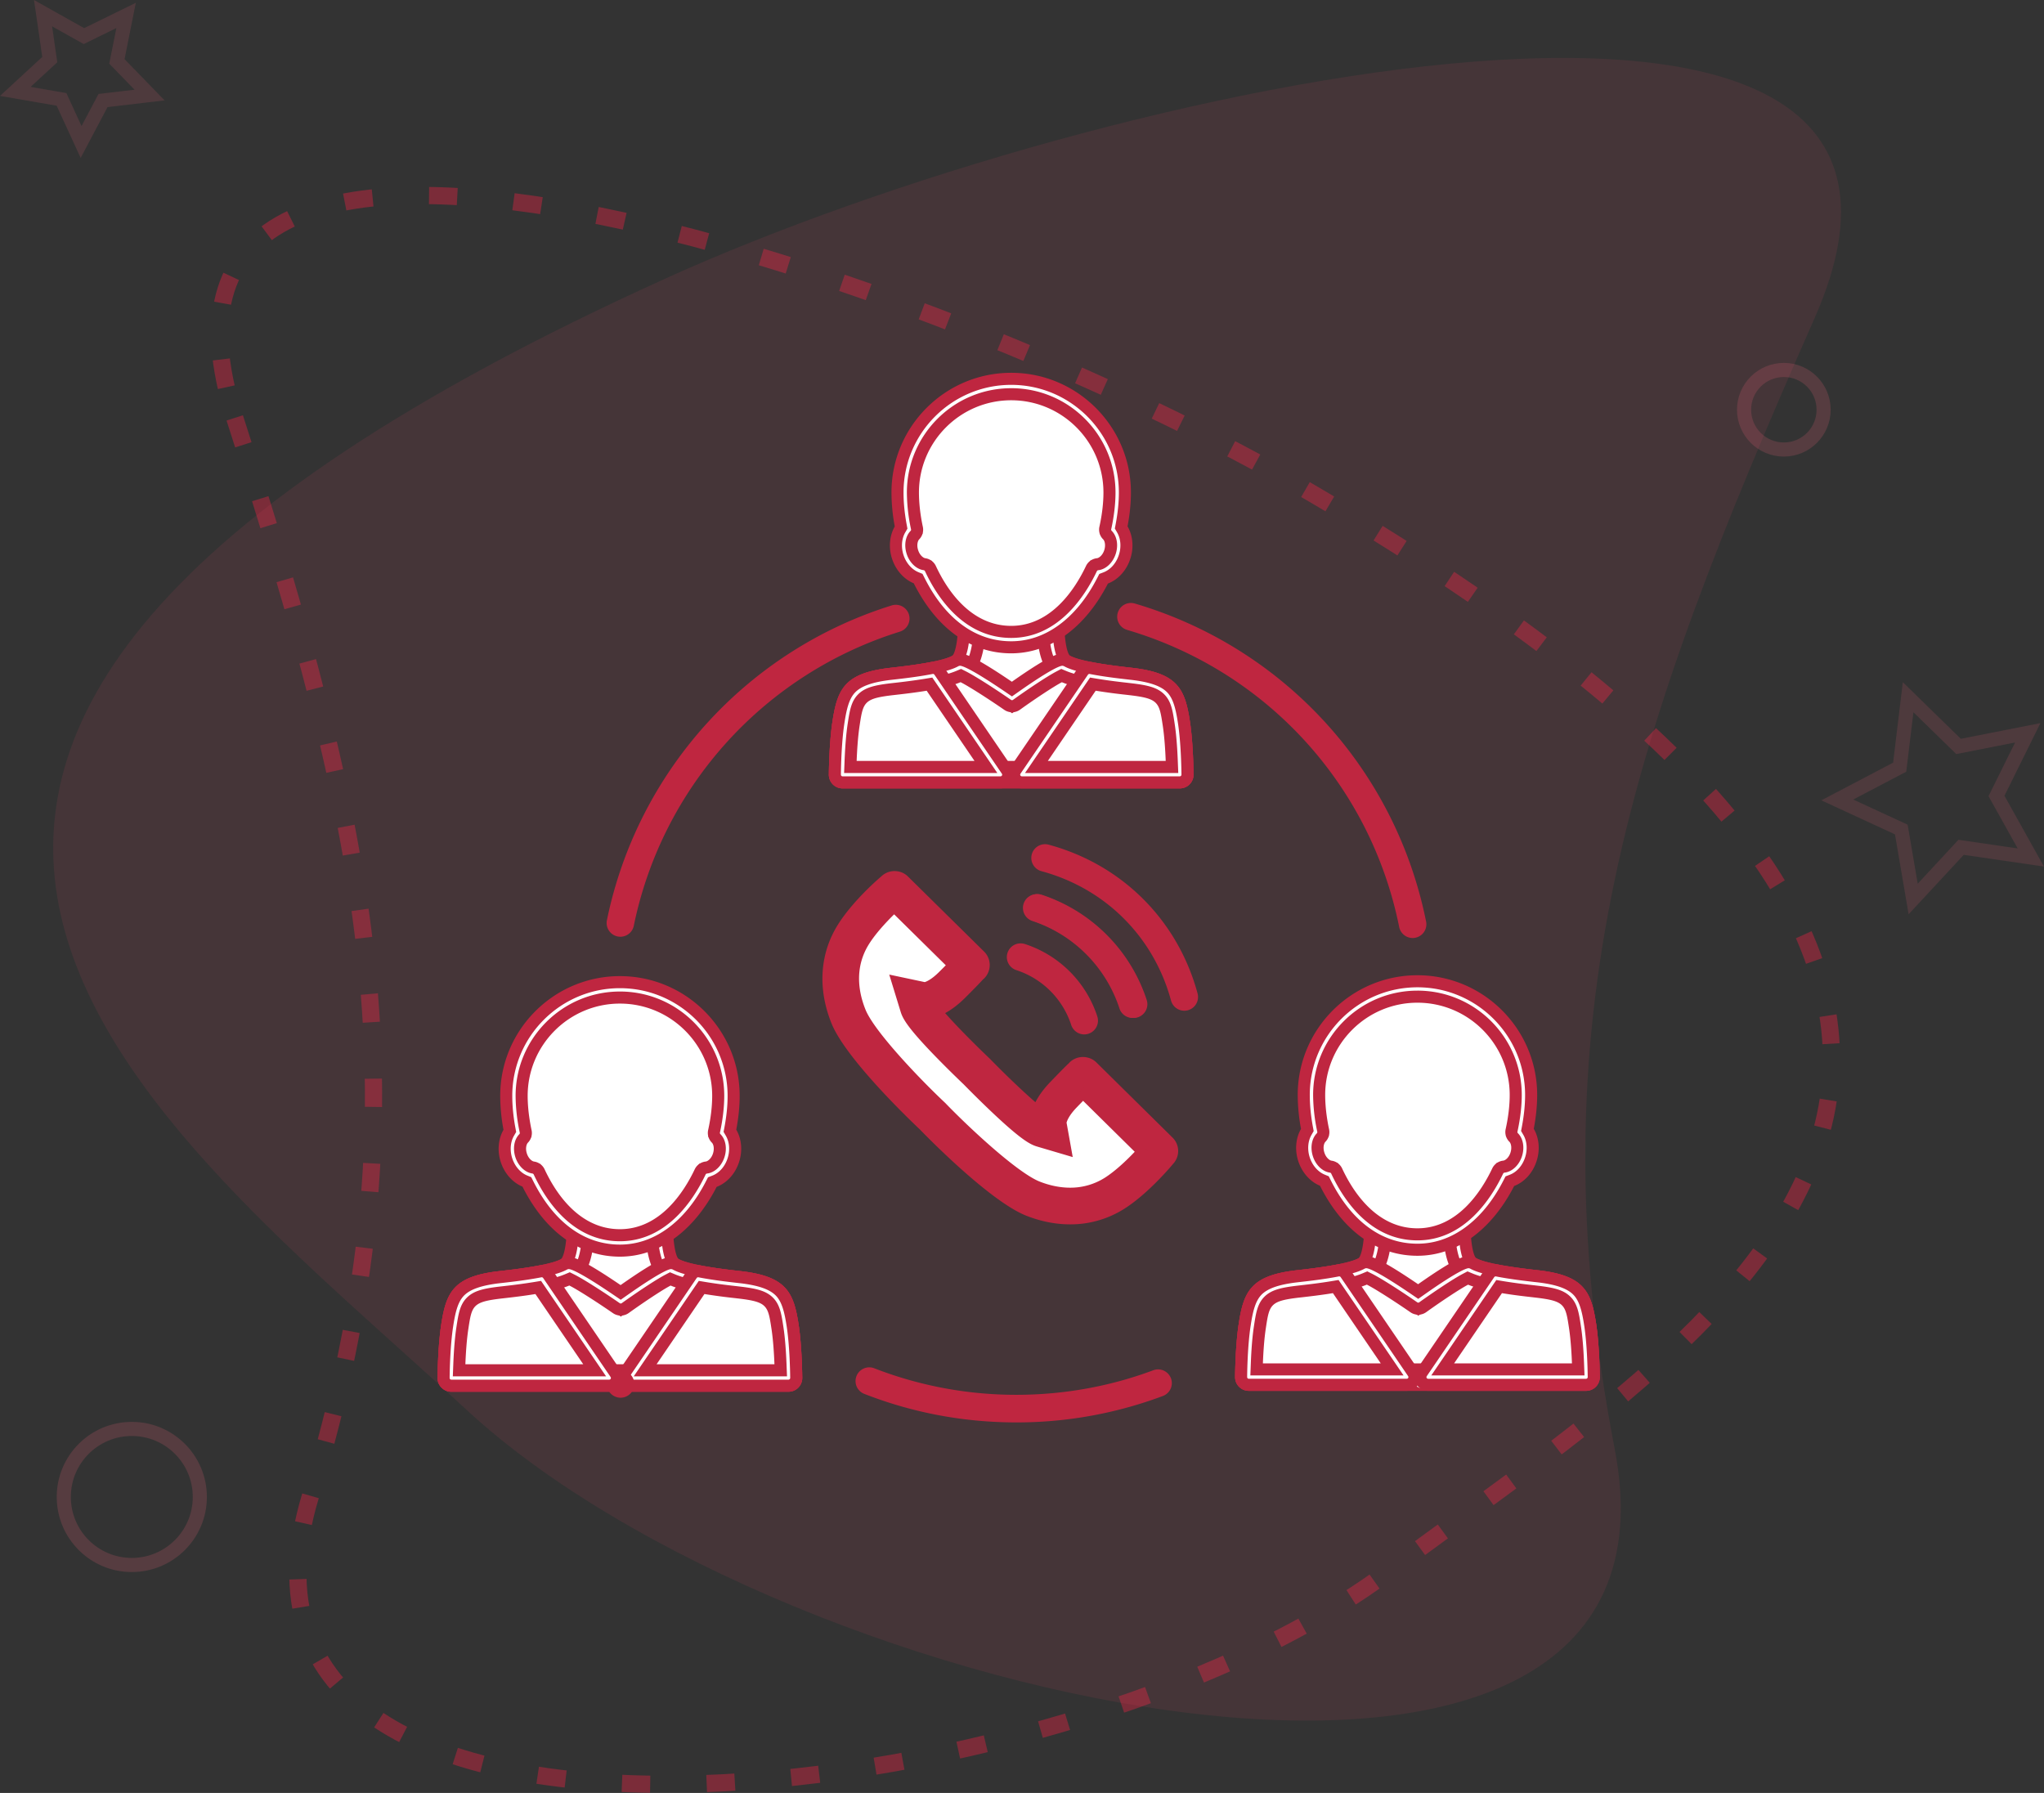 <svg xmlns="http://www.w3.org/2000/svg" width="169.422" height="148.613" viewBox="0 0 169.422 148.613">
    <rect x="0" y="0" width="169.422" height="148.613" fill="#333333" stroke="none"/>
    <defs>
        <style>
            .cls-1,.cls-3,.cls-4{fill:none}.cls-1{stroke:#bf263f;stroke-width:1.426px;stroke-dasharray:2.341 4.681;opacity:.512}.cls-1,.cls-3,.cls-4,.cls-5{stroke-miterlimit:10}.cls-2{fill:#ed4d67;opacity:.1}.cls-3,.cls-4{stroke:#f7657d;stroke-width:1.17px}.cls-3{opacity:.18}.cls-4{opacity:.14}.cls-5{fill:#fff}.cls-6,.cls-7{stroke:none}.cls-7{fill:#bf2640}
        </style>
    </defs>
    <g id="_01" data-name="1" transform="translate(1.269 1.092)">
        <g id="Group_2358" data-name="Group 2358">
            <g id="Group_2354" data-name="Group 2354">
                <g id="Group_2352" data-name="Group 2352" transform="translate(3.14 3.712)">
                    <path id="Path_826" d="M301.124 91.923c10.873 33.834 16.16 56.833 6.283 89.336-10.607 34.909 61.973 26.781 89.338 6.284 26.017-19.489 70.688-44.273-6.283-89.337-31.954-18.706-100.662-41.52-89.338-6.283z" class="cls-1" data-name="Path 826" transform="translate(-286.076 -62.088)"/>
                    <path id="Path_777" d="M432.088 83.622c-15.262 34.576-23.41 58.314-16.578 93.791 7.339 38.1-68.522 21.435-95.187-3.286-25.353-23.5-69.842-54.685 16.577-93.79 35.871-16.237 111.076-32.724 95.188 3.285z" class="cls-2" data-name="Path 777" transform="translate(-286.076 -62.088)"/>
                </g>
                <g id="Group_2356" data-name="Group 2356">
                    <circle id="Ellipse_80" cx="3.297" cy="3.297" r="3.297" class="cls-3" data-name="Ellipse 80" transform="translate(143.292 29.573)"/>
                    <path id="Path_823" d="M433.955 123.588l5.172-2.714.7-5.8 4.179 4.08 5.735-1.129-2.589 5.235 2.845 5.1-5.779-.845-3.973 4.283-.983-5.757z" class="cls-4" data-name="Path 823" transform="translate(-282.936 -58.376)"/>
                    <path id="Path_828" d="M285.235 58.376l3.389 1.9 3.495-1.713-.762 3.812 2.708 2.788-3.859.454-1.817 3.437-1.623-3.531-3.83-.663 2.857-2.635z" class="cls-4" data-name="Path 828" transform="translate(-282.936 -58.376)"/>
                    <circle id="Ellipse_81" cx="5.638" cy="5.638" r="5.638" class="cls-3" data-name="Ellipse 81" transform="translate(4.018 117.349)"/>
                </g>
            </g>
        </g>
        <g id="Group_6046" data-name="Group 6046" transform="translate(35 29.808)">
            <g id="Group_3764" data-name="Group 3764" transform="translate(14.013 19.231)">
                <g id="Path_2667" class="cls-5" data-name="Path 2667">
                    <path d="M1424.63 620.857c-.005 0-.018 0-.045-.005a.19.19 0 0 1-.14-.223 33.665 33.665 0 0 1 22.958-25.377.192.192 0 0 1 .054-.008c.07 0 .154.04.182.13a.19.19 0 0 1-.125.239 33.285 33.285 0 0 0-22.701 25.093c-.02.1-.107.151-.183.151z" class="cls-6" transform="translate(-1423.491 -594.294)"/>
                    <path d="M1424.63 621.807a1.14 1.14 0 0 1-1.116-1.367 34.614 34.614 0 0 1 23.606-26.095 1.138 1.138 0 0 1 .678 2.174 32.336 32.336 0 0 0-22.055 24.378c-.109.539-.583.91-1.113.91z" class="cls-7" transform="translate(-1423.491 -594.294)"/>
                </g>
            </g>
            <g id="Group_3765" data-name="Group 3765" transform="translate(56.333 19.078)">
                <g id="Path_2668" class="cls-5" data-name="Path 2668">
                    <path d="M1497.916 620.935a.189.189 0 0 1-.183-.153c-2.442-12.13-11.34-21.843-23.22-25.348a.189.189 0 0 1 .104-.363c12.018 3.546 21.016 13.37 23.485 25.638.02.1-.045.2-.145.22l-.009.002-.008.002a.108.108 0 0 1-.024.002z" class="cls-6" transform="translate(-1473.429 -594.114)"/>
                    <path d="M1497.916 621.885a1.14 1.14 0 0 1-1.115-.915c-2.372-11.783-11.014-21.22-22.556-24.625a1.138 1.138 0 1 1 .645-2.184c12.353 3.644 21.605 13.746 24.143 26.36a1.138 1.138 0 0 1-1.117 1.364z" class="cls-7" transform="translate(-1473.429 -594.114)"/>
                </g>
            </g>
            <g id="Group_3766" data-name="Group 3766" transform="translate(34.609 82.422)">
                <g id="Path_2669" class="cls-5" data-name="Path 2669">
                    <path d="M1461.16 672.489c-4.242 0-8.379-.779-12.295-2.314a.19.19 0 0 1-.107-.245.188.188 0 0 1 .244-.106 33.213 33.213 0 0 0 12.165 2.277c4.036 0 7.964-.705 11.676-2.096a.193.193 0 0 1 .242.112c.022.06.01.11-.005.142a.185.185 0 0 1-.105.099 33.565 33.565 0 0 1-11.814 2.13z" class="cls-6" transform="translate(-1447.794 -668.861)"/>
                    <path d="M1461.16 673.439c-4.36 0-8.615-.8-12.642-2.38a1.139 1.139 0 0 1 .83-2.12 32.46 32.46 0 0 0 11.818 2.212c3.86 0 7.72-.678 11.344-2.036a1.143 1.143 0 0 1 1.464.667 1.138 1.138 0 0 1-.666 1.465 34.51 34.51 0 0 1-12.147 2.192z" class="cls-7" transform="translate(-1447.794 -668.861)"/>
                </g>
            </g>
            <g id="Group_3773" data-name="Group 3773" transform="translate(32.431)">
                <g id="Group_3768" data-name="Group 3768" transform="translate(0 19.169)">
                    <g id="Group_3767" data-name="Group 3767">
                        <g id="Path_2670" class="cls-5" data-name="Path 2670">
                            <path d="M1474.01 608.067H1447.076c.02-.798.08-2.396.273-3.663.152-1 .292-1.743.708-2.188.418-.448 1.203-.71 2.623-.873l.255-.03c1.41-.16 4.346-.496 5.56-1.189.655-.374 1.05-1.257 1.206-2.7.056-.52.07-1.01.069-1.36H1463.317c0 .35.012.84.068 1.36.157 1.443.551 2.326 1.207 2.7 1.216.694 4.152 1.029 5.563 1.19l.251.029c1.421.164 2.206.425 2.625.873.416.445.556 1.188.708 2.188.193 1.267.253 2.865.271 3.663z" class="cls-6" transform="translate(-1445.429 -594.426)"/>
                            <path d="M1473.495 607.567c-.03-.846-.097-2.077-.25-3.087-.16-1.054-.288-1.61-.58-1.922-.322-.345-1.058-.573-2.316-.719l-.25-.028c-2.311-.264-4.607-.598-5.755-1.252-.805-.46-1.281-1.468-1.456-3.082a12.411 12.411 0 0 1-.063-.913h-4.564c-.009.278-.028.59-.063.913-.175 1.614-.65 2.622-1.455 3.082-1.145.653-3.441.988-5.752 1.251l-.253.03c-1.258.145-1.994.373-2.316.717-.291.312-.419.869-.579 1.922-.153 1.01-.222 2.242-.252 3.088h25.904m1.023 1H1446.568s.011-2.426.286-4.238c.344-2.263.632-3.121 3.769-3.483 1.187-.138 4.422-.47 5.624-1.156 1.203-.687 1.011-4.126 1.011-4.126h6.571s-.194 3.439 1.01 4.126c1.205.687 4.437 1.018 5.625 1.156 3.137.362 3.425 1.22 3.77 3.483.275 1.812.284 4.238.284 4.238z" class="cls-7" transform="translate(-1445.429 -594.426)"/>
                        </g>
                        <g id="Path_2671" class="cls-5" data-name="Path 2671">
                            <path d="M1474.313 609h-27.95a.641.641 0 0 1-.639-.64v-.02c.006-.597.045-2.673.294-4.312.388-2.547.887-3.624 4.326-4.021l.248-.028c3.693-.422 4.686-.792 5.112-1.034l.046-.027.04-.035c.586-.524.675-2.577.626-3.489a.64.64 0 0 1 .637-.673h6.57a.64.64 0 0 1 .637.673c-.05.91.033 2.956.605 3.473l.04.037.048.026c.904.517 3.355.846 5.12 1.048h.008l.253.029c3.44.398 3.938 1.474 4.325 4.021.246 1.627.286 3.708.293 4.307v.025a.64.64 0 0 1-.639.64zm-16.595-13.003l-.02.48c-.044 1.07-.276 2.954-1.34 3.562-1.093.625-3.455.961-5.621 1.208l-.246.028c-2.71.313-2.889.826-3.21 2.947-.12.776-.204 1.78-.252 2.982l-.02.52h26.659l-.02-.52c-.048-1.204-.132-2.209-.251-2.984-.322-2.12-.501-2.632-3.212-2.945l-.248-.028c-2.166-.247-4.526-.584-5.618-1.208-1.065-.607-1.298-2.493-1.342-3.562l-.02-.48h-5.24z" class="cls-6" transform="translate(-1445.224 -594.221)"/>
                            <path d="M1474.313 608.5a.136.136 0 0 0 .098-.04.144.144 0 0 0 .041-.1v-.02c-.006-.59-.046-2.642-.288-4.237-.179-1.182-.387-2.018-.87-2.537-.509-.546-1.468-.883-3.015-1.062l-.255-.029h-.007c-2.915-.334-4.553-.676-5.313-1.11l-.094-.054-.08-.073c-.226-.204-.507-.587-.675-1.741a11.24 11.24 0 0 1-.094-2.13.134.134 0 0 0-.036-.101l-.002-.003-.002-.002a.136.136 0 0 0-.097-.04h-6.57a.138.138 0 0 0-.138.146c.006.124.151 3.046-.793 3.889l-.08.07-.092.053c-.748.425-2.382.763-5.298 1.096h-.005l-.247.028c-1.55.18-2.509.517-3.017 1.062-.483.52-.692 1.356-.871 2.538-.245 1.607-.283 3.654-.289 4.243v.015c0 .038.016.074.042.1.025.025.06.04.097.04h27.95m-17.075-13.004h6.2l.039.959c.067 1.62.474 2.797 1.09 3.15 1.15.656 4.038.986 5.426 1.144l.25.028c1.393.161 2.205.349 2.782.925.584.585.702 1.364.866 2.44.122.795.208 1.818.256 3.042l.041 1.04H1446.49l.04-1.04c.05-1.221.136-2.244.257-3.038.164-1.078.282-1.858.866-2.443.576-.577 1.388-.765 2.783-.926l.245-.028c1.39-.158 4.28-.487 5.43-1.145.615-.351 1.022-1.528 1.088-3.149l.04-.959m17.075 14.003h-27.95a1.138 1.138 0 0 1-1.139-1.142c.002-.103.015-2.531.3-4.405.41-2.693 1.012-4.01 4.763-4.443l.25-.028c.994-.114 4.016-.459 4.92-.972.307-.275.53-1.776.46-3.089a1.138 1.138 0 0 1 1.136-1.2h6.57a1.135 1.135 0 0 1 1.137 1.2c-.072 1.313.152 2.814.44 3.075.923.527 3.946.872 4.938.986l.252.028c3.751.434 4.355 1.75 4.763 4.443.284 1.874.297 4.302.3 4.405a1.137 1.137 0 0 1-1.139 1.142zm-16.115-13.003c-.056 1.363-.366 3.276-1.591 3.976-1.17.668-3.485 1.006-5.814 1.27l-.245.029c-2.433.281-2.478.58-2.773 2.525-.145.948-.213 2.093-.246 2.927h25.619c-.033-.834-.1-1.978-.246-2.929-.295-1.944-.34-2.242-2.774-2.523l-.248-.028c-2.325-.265-4.641-.603-5.809-1.27-1.228-.701-1.537-2.614-1.593-3.977h-4.28z" class="cls-7" transform="translate(-1445.224 -594.221)"/>
                        </g>
                    </g>
                </g>
                <g id="Group_3769" data-name="Group 3769" transform="translate(0 23.283)">
                    <g id="Path_2672" class="cls-5" data-name="Path 2672">
                        <path d="M1474.01 608.808H1447.076c.02-.798.08-2.396.273-3.663.152-1 .292-1.743.708-2.188.418-.448 1.203-.71 2.623-.873l.255-.03c1.358-.155 4.127-.47 5.416-1.112.543.197 2.426 1.392 3.975 2.465l.29.2.286-.204c1.489-1.068 3.303-2.258 3.837-2.46 1.294.641 4.06.957 5.416 1.112l.251.029c1.421.163 2.206.425 2.625.873.416.445.556 1.188.708 2.188.193 1.267.253 2.865.271 3.663z" class="cls-6" transform="translate(-1445.429 -599.281)"/>
                        <path d="M1456.356 601.49c-1.23.53-3.29.824-5.364 1.061l-.254.03c-1.258.144-1.994.373-2.316.717-.291.312-.419.868-.579 1.922-.153 1.01-.222 2.242-.252 3.088h25.904c-.03-.846-.097-2.077-.25-3.087-.16-1.054-.288-1.61-.58-1.923-.322-.344-1.058-.573-2.316-.718l-.251-.029c-2.068-.236-4.125-.528-5.359-1.057-.654.331-2.25 1.386-3.545 2.315l-.573.41-.58-.4c-1.353-.939-3.017-2.003-3.685-2.328m-.056-1.071c.593 0 4.311 2.576 4.311 2.576s3.593-2.576 4.176-2.576c.022 0 .04.003.053.011 1.204.686 4.436 1.018 5.624 1.156 3.137.362 3.425 1.22 3.77 3.483.275 1.812.284 4.238.284 4.238H1446.568s.011-2.426.286-4.238c.344-2.263.632-3.121 3.769-3.483 1.187-.138 4.422-.47 5.624-1.156a.107.107 0 0 1 .053-.011z" class="cls-7" transform="translate(-1445.429 -599.281)"/>
                    </g>
                    <g id="Path_2673" class="cls-5" data-name="Path 2673">
                        <path d="M1474.313 609.741h-27.95a.642.642 0 0 1-.639-.64v-.02c.006-.597.045-2.673.294-4.312.388-2.548.887-3.625 4.326-4.022l.248-.028c1.771-.202 4.225-.53 5.133-1.048a.855.855 0 0 1 .37-.095c.198 0 .723 0 4.019 2.24l.286.194.282-.199c3.181-2.235 3.703-2.235 3.9-2.235.115 0 .276.041.373.096.902.516 3.353.844 5.118 1.046l.008.001.253.028c3.44.398 3.938 1.475 4.325 4.022.246 1.627.286 3.708.293 4.307v.025a.64.64 0 0 1-.639.64zm-18.148-8.853l-.212.088c-1.217.507-3.32.796-5.216 1.012l-.246.028c-2.71.313-2.889.826-3.21 2.947-.12.776-.204 1.78-.252 2.982l-.02.52h26.659l-.02-.52c-.048-1.205-.132-2.209-.251-2.985-.322-2.119-.501-2.631-3.212-2.944l-.248-.028c-1.99-.228-3.997-.507-5.207-1.009l-.216-.09-.208.11c-.742.39-2.37 1.481-3.526 2.31a.633.633 0 0 1-.736.007c-1.251-.866-2.915-1.942-3.674-2.325l-.205-.103z" class="cls-6" transform="translate(-1445.224 -599.076)"/>
                        <path d="M1474.313 609.241a.136.136 0 0 0 .098-.04.144.144 0 0 0 .041-.1v-.02c-.006-.59-.046-2.642-.288-4.237-.179-1.182-.387-2.018-.87-2.537-.509-.546-1.468-.884-3.015-1.063l-.255-.028h-.008c-2.907-.334-4.545-.675-5.307-1.108a.416.416 0 0 0-.128-.032c-.131 0-.78.155-3.611 2.144l-.566.398-.571-.389c-2.86-1.943-3.567-2.153-3.738-2.153a.397.397 0 0 0-.122.03c-.762.434-2.403.777-5.32 1.11h-.005l-.247.028c-1.55.179-2.509.516-3.017 1.062-.483.519-.692 1.356-.871 2.538-.245 1.607-.283 3.653-.289 4.243v.015c0 .038.016.074.042.1.025.025.06.039.097.039h27.95m-18.128-8.903l.41.207c.78.393 2.468 1.484 3.733 2.36.03.02.06.025.08.025.02 0 .05-.005.08-.027 1.199-.86 2.815-1.942 3.586-2.347l.415-.218.433.18c1.156.479 3.212.76 5.07.973l.25.028c1.394.161 2.206.348 2.783.925.584.585.702 1.363.866 2.44.122.795.208 1.818.256 3.041l.041 1.04H1446.49l.04-1.04c.05-1.22.136-2.243.257-3.037.164-1.079.282-1.858.866-2.443.576-.578 1.388-.765 2.783-.926l.245-.028c1.862-.212 3.921-.494 5.08-.976l.425-.177m18.128 9.903h-27.95a1.138 1.138 0 0 1-1.139-1.142c.002-.103.015-2.532.3-4.405.41-2.694 1.012-4.01 4.763-4.443l.25-.028c.994-.114 4.016-.459 4.94-.986.172-.1.42-.161.618-.161.312 0 .877 0 4.3 2.326 3.31-2.326 3.876-2.326 4.186-2.326.198 0 .444.062.62.161.922.527 3.945.872 4.937.986l.252.028c3.751.433 4.355 1.75 4.763 4.443.284 1.873.297 4.302.3 4.405a1.137 1.137 0 0 1-1.139 1.142zm-18.168-8.803c-1.257.523-3.298.813-5.352 1.046l-.245.028c-2.433.282-2.478.58-2.773 2.526-.145.948-.213 2.093-.246 2.927h25.619c-.033-.834-.1-1.978-.246-2.929-.295-1.944-.34-2.242-2.774-2.524l-.248-.028c-2.047-.233-4.084-.522-5.341-1.043-.675.354-2.219 1.378-3.468 2.275a1.135 1.135 0 0 1-1.312.01c-1.31-.906-2.923-1.94-3.614-2.288z" class="cls-7" transform="translate(-1445.224 -599.076)"/>
                    </g>
                </g>
                <g id="Group_3770" data-name="Group 3770" transform="translate(14.862 23.961)">
                    <g id="Path_2674" class="cls-5" data-name="Path 2674">
                        <path d="M1476.686 608.93h-11.635l4.878-7.158c1.092.198 2.22.327 2.92.407l.233.027c1.42.164 2.205.425 2.624.873.416.445.556 1.188.709 2.188.192 1.267.252 2.865.27 3.663z" class="cls-6" transform="translate(-1462.967 -600.081)"/>
                        <path d="M1470.16 602.32l-4.163 6.11h10.174c-.03-.846-.097-2.077-.25-3.087-.161-1.054-.289-1.61-.58-1.923-.322-.344-1.058-.573-2.317-.718l-.232-.026c-.638-.073-1.63-.186-2.632-.356m-.46-1.1c1.298.255 2.731.407 3.44.489 3.137.362 3.424 1.22 3.769 3.483.275 1.812.285 4.238.285 4.238h-13.089l5.595-8.21z" class="cls-7" transform="translate(-1462.967 -600.081)"/>
                    </g>
                    <g id="Path_2675" class="cls-5" data-name="Path 2675">
                        <path d="M1476.989 609.863H1463.9a.639.639 0 0 1-.527-.998l5.594-8.21a.64.64 0 0 1 .65-.267c1.125.222 2.373.365 3.119.45l.03.004.244.027c3.439.398 3.938 1.475 4.324 4.022.247 1.627.287 3.708.294 4.307v.025a.64.64 0 0 1-.64.64zm-7.204-8.142l-.18.264-3.966 5.82-.532.782H1476.343l-.02-.52c-.048-1.205-.132-2.21-.25-2.985-.322-2.119-.501-2.631-3.212-2.944l-.239-.028a49.373 49.373 0 0 1-2.522-.337l-.315-.052z" class="cls-6" transform="translate(-1462.762 -599.876)"/>
                        <path d="M1476.989 609.363a.136.136 0 0 0 .097-.04.144.144 0 0 0 .042-.1v-.02c-.007-.59-.046-2.642-.288-4.237-.18-1.182-.387-2.018-.871-2.537-.508-.546-1.468-.884-3.015-1.063l-.245-.027-.03-.004c-.754-.086-2.014-.23-3.159-.457a.14.14 0 0 0-.14.057l-5.594 8.21a.14.14 0 0 0-.01.143.142.142 0 0 0 .124.075h13.089m-7.437-8.187l.63.104c1.003.166 2.01.278 2.499.333l.237.028c1.393.161 2.206.348 2.782.925.585.585.703 1.363.866 2.44.122.794.208 1.817.257 3.041l.041 1.04h-12.703l1.065-1.563 3.966-5.82.36-.528m7.437 9.187H1463.9a1.14 1.14 0 0 1-1.007-.606 1.141 1.141 0 0 1 .066-1.174l5.594-8.21a1.142 1.142 0 0 1 1.16-.476c1.12.221 2.364.363 3.11.448l.242.028c3.752.433 4.355 1.75 4.764 4.443.284 1.873.297 4.302.299 4.405a1.137 1.137 0 0 1-1.139 1.142zm-6.97-8.096l-3.966 5.82h9.77c-.032-.834-.1-1.978-.245-2.929-.295-1.944-.34-2.242-2.775-2.524l-.239-.028a49.378 49.378 0 0 1-2.545-.34z" class="cls-7" transform="translate(-1462.762 -599.876)"/>
                    </g>
                </g>
                <g id="Group_3771" data-name="Group 3771" transform="translate(0 23.961)">
                    <g id="Path_2676" class="cls-5" data-name="Path 2676">
                        <path d="M1458.712 608.93h-11.636c.02-.798.08-2.396.273-3.663.152-1 .292-1.743.708-2.188.418-.448 1.203-.71 2.623-.873l.23-.027c.7-.08 1.83-.208 2.925-.407l4.877 7.158z" class="cls-6" transform="translate(-1445.429 -600.081)"/>
                        <path d="M1457.766 608.43l-4.163-6.11c-1.005.17-1.998.283-2.637.356l-.228.026c-1.258.145-1.994.374-2.316.718-.291.312-.419.868-.579 1.922-.153 1.01-.222 2.242-.252 3.088h10.175m1.892 1h-13.09s.011-2.426.286-4.238c.344-2.263.632-3.121 3.769-3.483.71-.082 2.14-.234 3.44-.489l5.595 8.21z" class="cls-7" transform="translate(-1445.429 -600.081)"/>
                    </g>
                    <g id="Path_2677" class="cls-5" data-name="Path 2677">
                        <path d="M1459.453 609.863h-13.09a.642.642 0 0 1-.639-.64v-.02c.006-.597.045-2.673.294-4.312.388-2.548.887-3.625 4.326-4.022l.237-.027c.692-.078 1.98-.223 3.155-.454a.642.642 0 0 1 .651.267l5.593 8.21a.64.64 0 0 1-.527.998zm-5.885-8.142l-.315.052c-.985.163-1.95.272-2.526.337l-.237.028c-2.709.313-2.888.826-3.21 2.947-.118.776-.203 1.78-.25 2.982l-.021.52H1458.245l-.532-.782-3.966-5.82-.18-.264z" class="cls-6" transform="translate(-1445.224 -599.876)"/>
                        <path d="M1459.453 609.363a.138.138 0 0 0 .114-.217l-5.592-8.209a.14.14 0 0 0-.143-.059c-1.194.235-2.496.382-3.194.461l-.237.027c-1.55.179-2.509.517-3.017 1.062-.483.519-.692 1.356-.871 2.538-.245 1.607-.283 3.653-.289 4.243v.015a.138.138 0 0 0 .139.14l13.09-.001m-5.652-8.187l.36.528 3.965 5.82 1.065 1.563H1446.489l.04-1.04c.05-1.22.136-2.243.257-3.037.164-1.079.282-1.858.866-2.443.576-.578 1.388-.765 2.781-.926l.238-.027a50.156 50.156 0 0 0 2.5-.334l.63-.104m5.652 9.187h-13.09a1.138 1.138 0 0 1-1.139-1.142c.002-.103.015-2.532.3-4.405.41-2.694 1.012-4.01 4.763-4.443l.238-.028c.744-.083 1.99-.227 3.114-.448a1.139 1.139 0 0 1 1.161.476l5.593 8.21a1.14 1.14 0 0 1-.94 1.78zm-6.119-8.096c-.976.16-1.93.27-2.55.34l-.236.027c-2.433.282-2.478.58-2.773 2.526-.145.948-.213 2.093-.246 2.927h9.77l-3.965-5.82z" class="cls-7" transform="translate(-1445.224 -599.876)"/>
                    </g>
                </g>
                <g id="Group_3772" data-name="Group 3772" transform="translate(5.062)">
                    <g id="Path_2678" class="cls-5" data-name="Path 2678">
                        <path d="M1461.455 593.42c-3.781 0-5.894-3.337-6.818-5.326l-.115-.248-.271-.037c-.476-.064-.925-.51-1.118-1.11-.187-.584-.09-1.202.24-1.536l.19-.192-.055-.264a14.598 14.598 0 0 1-.339-2.977c0-4.569 3.717-8.286 8.286-8.286 4.568 0 8.285 3.717 8.285 8.286 0 .903-.12 1.928-.349 2.965l-.06.27.196.193c.338.334.437.954.249 1.542-.193.603-.664 1.06-1.145 1.11l-.28.028-.12.254c-.746 1.575-1.708 2.887-2.782 3.792-1.208 1.019-2.552 1.536-3.994 1.536z" class="cls-6" transform="translate(-1451.402 -571.806)"/>
                        <path d="M1461.455 592.92c3.425 0 5.432-3.159 6.324-5.042l.24-.508.56-.058c.239-.025.572-.302.72-.765.146-.454.048-.863-.124-1.034l-.39-.387.118-.538c.22-1.002.337-1.99.337-2.858 0-4.293-3.492-7.786-7.785-7.786s-7.786 3.493-7.786 7.786c0 .875.114 1.869.328 2.873l.112.528-.38.384c-.169.17-.264.58-.12 1.03.148.462.469.736.708.769l.543.073.23.497c.702 1.51 1.61 2.76 2.627 3.616 1.12.942 2.378 1.42 3.738 1.42m0 1c-3.416 0-5.844-2.54-7.271-5.615-.648-.088-1.267-.646-1.527-1.453-.252-.789-.088-1.587.362-2.04a14.997 14.997 0 0 1-.35-3.082 8.787 8.787 0 0 1 8.786-8.786 8.787 8.787 0 0 1 8.785 8.786c0 .954-.125 2.004-.36 3.073.457.453.627 1.253.372 2.05-.265.826-.908 1.385-1.57 1.453-1.455 3.075-3.897 5.614-7.227 5.614z" class="cls-7" transform="translate(-1451.402 -571.806)"/>
                    </g>
                    <g id="Path_2679" class="cls-5" data-name="Path 2679">
                        <path d="M1461.25 594.354c-1.554 0-2.998-.472-4.292-1.402-1.312-.945-2.435-2.333-3.337-4.127l-.084-.166-.172-.071c-.693-.287-1.262-.94-1.522-1.746-.247-.775-.176-1.618.19-2.254l.092-.16-.034-.18a15.034 15.034 0 0 1-.264-2.723c0-5.196 4.227-9.424 9.423-9.424 5.197 0 9.425 4.228 9.425 9.424 0 .848-.092 1.76-.273 2.71l-.035.184.094.162c.372.637.444 1.483.194 2.261-.264.828-.85 1.486-1.567 1.762l-.178.069-.088.17c-.906 1.763-2.036 3.14-3.357 4.095-1.3.94-2.719 1.416-4.215 1.416zm0-20.976c-4.492 0-8.146 3.655-8.146 8.147 0 .905.115 1.924.334 2.949a.637.637 0 0 1-.171.582c-.247.253-.404.78-.206 1.397.171.54.584.957 1.003 1.014.216.03.4.165.493.364.91 1.96 2.99 5.246 6.693 5.246 3.622 0 5.722-3.288 6.651-5.249.094-.2.29-.337.51-.36.353-.04.823-.374 1.029-1.015.173-.54.087-1.103-.214-1.402a.628.628 0 0 1-.174-.588c.226-1.025.345-2.04.345-2.938 0-4.492-3.654-8.147-8.147-8.147z" class="cls-6" transform="translate(-1451.197 -571.601)"/>
                        <path d="M1461.25 593.854c1.389 0 2.708-.445 3.922-1.321 1.257-.908 2.335-2.226 3.206-3.92l.174-.339.356-.136c.578-.223 1.052-.763 1.27-1.449.209-.645.153-1.34-.149-1.857l-.188-.323.07-.367c.175-.92.264-1.8.264-2.617 0-4.92-4.004-8.924-8.925-8.924-4.92 0-8.923 4.003-8.923 8.924 0 .83.086 1.715.256 2.632l.067.362-.184.319c-.297.516-.351 1.209-.147 1.85.215.669.678 1.206 1.238 1.438l.343.142.168.333c.865 1.72 1.936 3.048 3.182 3.945 1.207.868 2.553 1.308 4 1.308m0-20.976c4.768 0 8.647 3.88 8.647 8.647 0 .934-.123 1.986-.356 3.043v.003l-.001.003a.132.132 0 0 0 .039.123c.437.435.57 1.184.337 1.908-.239.744-.82 1.29-1.446 1.36h-.006a.137.137 0 0 0-.111.078c-.98 2.066-3.206 5.534-7.103 5.534-3.98 0-6.186-3.468-7.146-5.535a.141.141 0 0 0-.107-.08c-.613-.082-1.181-.628-1.412-1.356-.23-.716-.104-1.46.322-1.897l.002-.002.002-.002a.138.138 0 0 0 .038-.127 14.948 14.948 0 0 1-.345-3.053c0-4.768 3.879-8.647 8.646-8.647m0 21.976c-3.34 0-6.191-2.056-8.076-5.804-.821-.34-1.497-1.093-1.807-2.055-.295-.927-.199-1.907.232-2.656a15.501 15.501 0 0 1-.272-2.814c0-5.472 4.45-9.924 9.923-9.924 5.472 0 9.925 4.452 9.925 9.924 0 .883-.095 1.823-.282 2.804.437.75.538 1.733.237 2.667-.314.989-1.012 1.748-1.863 2.075-1.893 3.682-4.792 5.783-8.017 5.783zm0-20.976c-4.217 0-7.646 3.43-7.646 7.647 0 .867.11 1.85.323 2.844.08.376-.035.766-.305 1.039-.107.11-.228.45-.085.892.135.427.429.649.593.671.385.053.717.297.88.65.86 1.85 2.813 4.956 6.24 4.956 3.35 0 5.32-3.11 6.2-4.963.169-.358.514-.602.91-.644.167-.018.465-.237.604-.67.127-.396.049-.756-.09-.894a1.131 1.131 0 0 1-.31-1.054c.22-.99.333-1.967.333-2.827 0-4.217-3.43-7.647-7.647-7.647z" class="cls-7" transform="translate(-1451.197 -571.601)"/>
                    </g>
                </g>
            </g>
            <g id="Group_3783" data-name="Group 3783" transform="translate(31.901 39.079)">
                <g id="Group_3777" data-name="Group 3777" transform="translate(0 2.223)">
                    <g id="Group_3776" data-name="Group 3776">
                        <g id="Group_3775" data-name="Group 3775">
                            <g id="Group_3774" data-name="Group 3774">
                                <g id="Path_2680" class="cls-5" data-name="Path 2680">
                                    <path d="M1465.338 647.733c-.938 0-1.902-.191-2.866-.568-2.185-.857-6.61-5.129-8.13-6.702l-.017-.017-.016-.015c-1.596-1.5-5.929-5.867-6.812-8.04-.432-1.065-.634-2.127-.602-3.155a6.216 6.216 0 0 1 .956-3.139c.844-1.35 2.27-2.71 2.912-3.289l5.603 5.527c-.21.222-.585.61-1.23 1.25-1.094 1.085-1.797 1.122-1.881 1.123l-1.532-.325.473 1.542c.085.279.263.859 2.72 3.381a90.233 90.233 0 0 0 2.27 2.244 92.33 92.33 0 0 0 2.272 2.239c2.552 2.42 3.131 2.591 3.41 2.674l1.67.493-.458-1.548c.004-.141.08-.859 1.094-1.915a70.386 70.386 0 0 1 1.225-1.254l5.607 5.533c-.569.648-1.907 2.095-3.239 2.958a6.258 6.258 0 0 1-3.43 1.003z" class="cls-6" transform="translate(-1444.804 -620.541)"/>
                                    <path d="M1465.338 646.783a5.317 5.317 0 0 0 2.918-.853c.89-.579 1.796-1.452 2.433-2.123l-4.28-4.225c-.156.16-.338.348-.55.569-.628.655-.783 1.095-.82 1.242l.511 2.853-2.951-.872c-.545-.161-1.287-.518-3.795-2.896a92.08 92.08 0 0 1-2.286-2.251 91.766 91.766 0 0 1-2.283-2.258c-2.415-2.48-2.78-3.22-2.948-3.765l-.946-3.084 2.943.623c.153-.047.566-.22 1.182-.832.218-.216.403-.402.562-.562l-4.281-4.223c-.696.683-1.55 1.609-2.09 2.475-1.245 1.99-.839 4.053-.28 5.432.727 1.788 4.423 5.675 6.582 7.705l.034.032.031.033c2.058 2.13 5.995 5.772 7.794 6.477.853.334 1.701.503 2.52.503m0 1.9c-1.104 0-2.194-.235-3.212-.633-2.857-1.12-8.468-6.927-8.468-6.927s-5.886-5.531-7.041-8.374c-.906-2.235-1.028-4.827.428-7.155 1.201-1.922 3.438-3.804 3.438-3.804a.42.42 0 0 1 .598-.003l6.331 6.246a.422.422 0 0 1-.004.598c-.018.023-.047.035-.071.05 0 0-.258.314-1.533 1.579-1.27 1.26-2.202 1.398-2.55 1.398-.098 0-.15-.011-.15-.011.313 1.022 4.749 5.227 4.749 5.227s4.26 4.375 5.284 4.678c0 0-.197-1.103 1.352-2.717 1.243-1.296 1.508-1.529 1.55-1.565 0 0 .035-.045.056-.064a.425.425 0 0 1 .604-.007l6.326 6.244a.42.42 0 0 1 0 .599s-1.846 2.259-3.746 3.489a7.2 7.2 0 0 1-3.941 1.152z" class="cls-7" transform="translate(-1444.804 -620.541)"/>
                                </g>
                                <g id="Path_2681" class="cls-5" data-name="Path 2681">
                                    <path d="M1465.13 648.67c-1.077 0-2.18-.218-3.277-.648-2.297-.9-6.422-4.78-8.497-6.931l-.015-.016-.017-.016c-.606-.572-5.958-5.666-7.088-8.444-1.048-2.588-.89-5.19.446-7.323 1.08-1.73 2.937-3.38 3.31-3.702l.039-.02.111-.113a.613.613 0 0 1 .437-.169c.167 0 .324.06.43.164l6.338 6.251c.22.232.225.595.016.83a5.069 5.069 0 0 0-.02.017l-.022.02-.065.051-.053.06c-.15.168-.54.587-1.471 1.51-.471.467-.946.83-1.41 1.08l-1.054.567.79.898c.881 1.002 2.347 2.5 3.737 3.819 1.323 1.356 2.828 2.791 3.837 3.66l.915.787.55-1.073c.243-.473.597-.953 1.051-1.426.971-1.011 1.36-1.393 1.515-1.534l.048-.044.042-.05a.598.598 0 0 1 .014-.017.628.628 0 0 1 .427-.16c.168 0 .323.06.438.17l6.313 6.231.004.004.004.004a.61.61 0 0 1 .02.848l-.015.015-.014.017c-.194.234-1.951 2.322-3.777 3.503-.263.167-.495.3-.711.405l-.003.001-.003.002a7.38 7.38 0 0 1-3.32.772zm-11.526-7.864c.334.344 5.674 5.802 8.385 6.866 1.05.41 2.103.619 3.133.619a7.04 7.04 0 0 0 3.835-1.113l.007-.004.006-.004c1.318-.852 2.622-2.22 3.281-2.96l.602-.673-.643-.635-5.347-5.277-.673-.664-.667.67c-.308.31-.68.69-1.102 1.133-.825.858-1.147 1.568-1.265 2.05l-.094.17.057.33a.19.19 0 0 1-.243.216c-.176-.052-1.274-.526-5.331-4.695l-.013-.013-.014-.013c-4.257-4.038-4.745-5.131-4.8-5.31a.764.764 0 0 1-.04-.258.615.615 0 0 1 .042-.032l.152.059h.176c.25 0 1.161-.097 2.419-1.344.456-.454.831-.833 1.115-1.128l.652-.676-.669-.66-5.344-5.27-.642-.634-.666.609c-.727.664-2.071 1.98-2.913 3.326-1.627 2.603-1.123 5.234-.414 6.983 1.105 2.718 6.612 7.949 7.018 8.332z" class="cls-6" transform="translate(-1444.599 -620.338)"/>
                                    <path d="M1465.13 649.62c-1.197 0-2.415-.24-3.623-.713-3.003-1.176-8.281-6.583-8.835-7.157-.62-.584-6.1-5.789-7.316-8.777-1.166-2.88-.98-5.786.52-8.185 1.28-2.05 3.571-3.989 3.59-3.998a1.56 1.56 0 0 1 1.113-.452c.399 0 .798.145 1.095.436l6.35 6.261a1.57 1.57 0 0 1-.019 2.2h-.001c-.03.025-.06.053-.092.078-.17.19-.579.628-1.511 1.553-.595.589-1.145.981-1.63 1.242.887 1.009 2.354 2.502 3.691 3.77 1.271 1.304 2.784 2.751 3.79 3.617.252-.49.634-1.05 1.211-1.65.557-.58 1.254-1.299 1.56-1.578.024-.03.05-.057.065-.074a1.57 1.57 0 0 1 1.106-.444c.396 0 .795.144 1.1.437l6.319 6.237a1.56 1.56 0 0 1 .063 2.17c-.252.304-2.064 2.449-3.997 3.697a8.32 8.32 0 0 1-4.548 1.33zm-14.576-26.754c-.683.625-1.969 1.881-2.748 3.129-1.414 2.262-.966 4.578-.34 6.122.871 2.141 5.18 6.482 6.805 8.012 1.513 1.566 5.913 5.814 8.065 6.659.94.367 1.88.553 2.786.553a6.109 6.109 0 0 0 3.332-.969c1.232-.796 2.473-2.104 3.088-2.794l-5.346-5.277c-.222.223-.567.574-1.089 1.12-.997 1.037-1.042 1.715-1.052 1.732v-.002.003a1.14 1.14 0 0 1-1.445 1.288c-1.083-.319-3.74-2.882-5.746-4.944-2.122-2.013-4.722-4.637-5.054-5.72-.127-.416-.136-.902.182-1.199.225-.208.455-.33.712-.33.11 0 .223.022.344.069.027 0 .685-.012 1.75-1.068.53-.528.878-.882 1.1-1.113l-5.344-5.271z" class="cls-7" transform="translate(-1444.599 -620.338)"/>
                                </g>
                            </g>
                        </g>
                    </g>
                </g>
                <g id="Group_3782" data-name="Group 3782" transform="translate(15.294)">
                    <g id="Group_3778" data-name="Group 3778" transform="translate(0 8.215)">
                        <g id="Path_2682" class="cls-5" data-name="Path 2682">
                            <path d="M1469.053 634.004a.188.188 0 0 1-.178-.129 8.046 8.046 0 0 0-5.148-5.15.184.184 0 0 1-.11-.093.188.188 0 0 1 .17-.274c.02 0 .04.004.06.01a8.412 8.412 0 0 1 5.385 5.389.188.188 0 0 1-.18.247z" class="cls-6" transform="translate(-1462.646 -627.408)"/>
                            <path d="M1469.053 634.954c-.48 0-.927-.307-1.082-.787a7.092 7.092 0 0 0-4.538-4.539 1.136 1.136 0 0 1 .353-2.22c.117 0 .235.018.352.055a9.367 9.367 0 0 1 5.998 6 1.14 1.14 0 0 1-1.083 1.49z" class="cls-7" transform="translate(-1462.646 -627.408)"/>
                        </g>
                    </g>
                    <g id="Group_3779" data-name="Group 3779" transform="translate(1.364 4.121)">
                        <g id="Path_2683" class="cls-5" data-name="Path 2683">
                            <path d="M1473.393 631.901a.192.192 0 0 1-.18-.13 12.309 12.309 0 0 0-7.875-7.876.19.19 0 0 1-.122-.238.187.187 0 0 1 .24-.12 12.69 12.69 0 0 1 8.117 8.117.191.191 0 0 1-.119.239.216.216 0 0 1-.06.008z" class="cls-6" transform="translate(-1464.257 -622.578)"/>
                            <path d="M1473.393 632.851a1.14 1.14 0 0 1-1.083-.785 11.356 11.356 0 0 0-7.267-7.268 1.139 1.139 0 0 1 .704-2.165 13.645 13.645 0 0 1 8.73 8.728 1.142 1.142 0 0 1-.731 1.436 1.165 1.165 0 0 1-.353.054z" class="cls-7" transform="translate(-1464.257 -622.578)"/>
                        </g>
                    </g>
                    <g id="Group_3780" data-name="Group 3780" transform="translate(1.27 4.121)">
                        <g id="Path_2684" class="cls-5" data-name="Path 2684">
                            <path d="M1473.282 631.901a.189.189 0 0 1-.178-.127 12.321 12.321 0 0 0-7.878-7.88.19.19 0 0 1-.121-.238.19.19 0 0 1 .24-.119 12.692 12.692 0 0 1 8.116 8.117.192.192 0 0 1-.119.239.214.214 0 0 1-.06.008z" class="cls-6" transform="translate(-1464.145 -622.578)"/>
                            <path d="M1473.282 632.851c-.48 0-.927-.305-1.082-.785a11.366 11.366 0 0 0-7.269-7.268 1.14 1.14 0 0 1 .705-2.165 13.648 13.648 0 0 1 8.728 8.728 1.142 1.142 0 0 1-.73 1.436 1.164 1.164 0 0 1-.352.054z" class="cls-7" transform="translate(-1464.145 -622.578)"/>
                        </g>
                    </g>
                    <g id="Group_3781" data-name="Group 3781" transform="translate(2.042)">
                        <g id="Path_2685" class="cls-5" data-name="Path 2685">
                            <path d="M1477.713 630.562a.189.189 0 0 1-.18-.139c-1.52-5.607-5.777-9.864-11.387-11.388a.184.184 0 0 1-.114-.087.185.185 0 0 1-.019-.144.187.187 0 0 1 .228-.132c5.745 1.561 10.1 5.917 11.655 11.652a.189.189 0 0 1-.132.23l-.004.002h-.003a.16.16 0 0 1-.044.006z" class="cls-6" transform="translate(-1465.056 -617.715)"/>
                            <path d="M1477.713 631.512c-.502 0-.96-.334-1.098-.84-1.43-5.278-5.437-9.285-10.718-10.72a1.138 1.138 0 1 1 .596-2.196c6.07 1.65 10.676 6.255 12.32 12.32a1.139 1.139 0 0 1-1.1 1.436z" class="cls-7" transform="translate(-1465.056 -617.715)"/>
                        </g>
                    </g>
                </g>
            </g>
            <g id="Group_3790" data-name="Group 3790" transform="translate(0 50.008)">
                <g id="Group_3785" data-name="Group 3785" transform="translate(0 19.169)">
                    <g id="Group_3784" data-name="Group 3784">
                        <g id="Path_2686" class="cls-5" data-name="Path 2686">
                            <path d="M1435.741 667.078H1408.807c.02-.798.08-2.396.273-3.663.152-1 .292-1.743.708-2.188.418-.448 1.203-.71 2.623-.873l.252-.03c1.412-.16 4.348-.495 5.563-1.189.655-.374 1.05-1.257 1.206-2.7.056-.519.07-1.01.069-1.36H1425.048c0 .35.012.84.068 1.36.156 1.443.551 2.326 1.207 2.7 1.217.694 4.153 1.03 5.565 1.19l.25.029c1.42.164 2.205.425 2.623.873.416.445.557 1.188.71 2.188.192 1.269.252 2.865.27 3.663z" class="cls-6" transform="translate(-1407.16 -653.437)"/>
                            <path d="M1435.227 666.578c-.03-.845-.097-2.075-.251-3.087-.16-1.054-.289-1.61-.58-1.923-.322-.344-1.058-.572-2.316-.718l-.249-.028c-2.311-.264-4.608-.598-5.756-1.252-.805-.46-1.281-1.468-1.456-3.082a12.411 12.411 0 0 1-.063-.913h-4.564c-.01.278-.028.59-.063.913-.175 1.614-.65 2.622-1.455 3.082-1.146.654-3.443.988-5.754 1.252l-.251.028c-1.258.146-1.994.374-2.316.718-.291.312-.419.869-.579 1.922-.153 1.011-.222 2.242-.252 3.088h25.905m1.022 1H1408.3s.011-2.425.286-4.238c.344-2.263.632-3.121 3.769-3.483 1.187-.138 4.421-.47 5.624-1.156 1.203-.687 1.011-4.126 1.011-4.126h6.571s-.194 3.439 1.01 4.126c1.205.687 4.437 1.018 5.625 1.156 3.137.362 3.425 1.22 3.77 3.483.275 1.813.284 4.238.284 4.238z" class="cls-7" transform="translate(-1407.16 -653.437)"/>
                        </g>
                        <g id="Path_2687" class="cls-5" data-name="Path 2687">
                            <path d="M1436.044 668.011h-27.95a.639.639 0 0 1-.639-.64v-.026c.007-.599.047-2.68.294-4.306.388-2.547.887-3.624 4.326-4.021l.248-.028c3.693-.422 4.686-.792 5.112-1.034l.046-.026.04-.036c.587-.523.675-2.576.625-3.489a.64.64 0 0 1 .638-.673h6.57a.637.637 0 0 1 .638.674c-.05.909.032 2.956.604 3.472l.04.037.047.026c.905.518 3.357.846 5.123 1.048h.006l.253.029c3.44.397 3.939 1.474 4.325 4.02.235 1.55.283 3.516.293 4.288v.047a.64.64 0 0 1-.639.638zm-16.595-13.003l-.02.48c-.044 1.07-.276 2.954-1.34 3.562-1.093.625-3.455.961-5.621 1.208l-.246.028c-2.71.313-2.889.826-3.21 2.947-.12.78-.204 1.783-.252 2.982l-.02.52h26.659l-.02-.52c-.048-1.205-.133-2.21-.251-2.984-.322-2.12-.501-2.632-3.213-2.945l-.247-.028c-2.166-.247-4.527-.584-5.618-1.208-1.065-.608-1.298-2.493-1.342-3.562l-.02-.48h-5.24z" class="cls-6" transform="translate(-1406.955 -653.232)"/>
                            <path d="M1436.044 667.511a.135.135 0 0 0 .098-.04.143.143 0 0 0 .041-.097v-.041c-.01-.763-.058-2.7-.288-4.22-.179-1.18-.387-2.017-.87-2.536-.509-.546-1.468-.883-3.015-1.062l-.255-.029h-.006c-2.915-.334-4.554-.676-5.314-1.11l-.094-.054-.08-.072c-.226-.205-.507-.587-.675-1.742a11.241 11.241 0 0 1-.094-2.127.142.142 0 0 0-.039-.107.138.138 0 0 0-.098-.042h-6.57a.137.137 0 0 0-.1.043.14.14 0 0 0-.04.103c.007.124.155 3.047-.792 3.89l-.08.07-.091.053c-.748.424-2.382.762-5.303 1.096l-.247.027c-1.55.18-2.509.517-3.017 1.062-.483.52-.692 1.356-.871 2.539-.243 1.593-.282 3.645-.289 4.236v.02c0 .04.015.075.043.102.024.024.059.038.096.038h27.95m-17.075-13.003h6.2l.039.96c.067 1.62.474 2.796 1.09 3.148 1.15.657 4.038.987 5.426 1.145l.249.028c1.393.161 2.206.349 2.782.925.585.585.703 1.364.867 2.44.121.794.208 1.817.256 3.041l.041 1.04H1408.22l.04-1.04c.05-1.217.135-2.24.257-3.037.164-1.079.282-1.858.866-2.443.576-.577 1.388-.765 2.783-.926l.245-.028c1.389-.158 4.279-.487 5.43-1.145.615-.351 1.022-1.528 1.088-3.149l.04-.959m17.075 14.003h-27.95a1.135 1.135 0 0 1-1.139-1.142c.002-.103.014-2.531.3-4.405.41-2.693 1.012-4.01 4.763-4.443l.25-.028c.994-.114 4.016-.459 4.92-.972.307-.274.53-1.776.46-3.089a1.142 1.142 0 0 1 1.136-1.2h6.57a1.137 1.137 0 0 1 1.137 1.2c-.072 1.313.152 2.815.44 3.075.923.527 3.946.872 4.938.986l.252.028c3.751.434 4.355 1.75 4.763 4.443.284 1.874.297 4.302.3 4.405 0 .303-.12.593-.334.808a1.134 1.134 0 0 1-.806.334zm-16.115-13.003c-.056 1.363-.366 3.276-1.591 3.976-1.17.668-3.485 1.006-5.814 1.27l-.245.029c-2.433.281-2.478.58-2.773 2.525-.145.948-.213 2.093-.246 2.927h25.619c-.033-.834-.1-1.978-.246-2.929-.295-1.944-.34-2.242-2.775-2.523l-.247-.028c-2.325-.265-4.641-.603-5.809-1.27-1.228-.701-1.537-2.614-1.593-3.977h-4.28z" class="cls-7" transform="translate(-1406.955 -653.232)"/>
                        </g>
                    </g>
                </g>
                <g id="Group_3786" data-name="Group 3786" transform="translate(0 23.283)">
                    <g id="Path_2688" class="cls-5" data-name="Path 2688">
                        <path d="M1435.741 667.819H1408.807c.02-.798.08-2.396.273-3.663.152-1 .292-1.743.708-2.188.418-.448 1.203-.71 2.623-.873l.252-.03c1.358-.154 4.129-.47 5.419-1.112.543.197 2.426 1.392 3.975 2.465l.29.2.286-.204c1.489-1.068 3.303-2.258 3.837-2.46 1.294.642 4.061.957 5.418 1.112l.25.029c1.42.163 2.205.425 2.623.873.416.445.557 1.188.71 2.188.192 1.268.252 2.865.27 3.663z" class="cls-6" transform="translate(-1407.16 -658.292)"/>
                        <path d="M1418.086 660.502c-1.23.53-3.292.824-5.366 1.06l-.251.03c-1.258.144-1.994.373-2.316.717-.291.312-.419.868-.579 1.922-.153 1.01-.222 2.242-.252 3.088h25.905c-.03-.845-.097-2.075-.251-3.087-.16-1.054-.289-1.611-.58-1.923-.322-.344-1.058-.573-2.316-.718l-.249-.028c-2.069-.236-4.127-.529-5.36-1.058-.655.331-2.251 1.386-3.546 2.315l-.573.41-.58-.4c-1.353-.939-3.017-2.003-3.686-2.328m-.055-1.071c.593 0 4.31 2.576 4.31 2.576s3.594-2.576 4.177-2.576c.022 0 .04.004.053.011 1.204.686 4.436 1.018 5.624 1.156 3.137.362 3.425 1.22 3.77 3.483.275 1.813.284 4.238.284 4.238H1408.3s.011-2.425.286-4.238c.344-2.263.632-3.121 3.769-3.483 1.187-.138 4.421-.47 5.624-1.156a.107.107 0 0 1 .053-.011z" class="cls-7" transform="translate(-1407.16 -658.292)"/>
                    </g>
                    <g id="Path_2689" class="cls-5" data-name="Path 2689">
                        <path d="M1436.044 668.752h-27.95a.639.639 0 0 1-.639-.64v-.026c.007-.6.047-2.68.294-4.306.388-2.548.887-3.625 4.326-4.022l.248-.027c1.771-.203 4.225-.531 5.133-1.049a.851.851 0 0 1 .37-.095c.198 0 .722 0 4.019 2.24l.286.195.283-.199c3.18-2.236 3.701-2.236 3.897-2.236.117 0 .277.041.373.096.904.516 3.355.844 5.12 1.046l.008.001.253.029c3.44.397 3.939 1.474 4.325 4.02.235 1.55.283 3.515.293 4.288v.047a.64.64 0 0 1-.639.638zm-18.148-8.853l-.212.088c-1.222.508-3.322.797-5.216 1.012l-.246.028c-2.71.313-2.889.826-3.21 2.947-.12.78-.204 1.783-.252 2.982l-.02.52h26.659l-.02-.52c-.048-1.205-.133-2.21-.251-2.985-.322-2.119-.501-2.631-3.213-2.944l-.247-.028c-1.891-.216-3.989-.504-5.207-1.008l-.216-.09-.207.11c-.741.387-2.37 1.48-3.527 2.31a.634.634 0 0 1-.736.006c-1.25-.865-2.914-1.941-3.674-2.325l-.205-.103z" class="cls-6" transform="translate(-1406.955 -658.087)"/>
                        <path d="M1436.044 668.252a.135.135 0 0 0 .098-.04.143.143 0 0 0 .041-.098v-.04c-.01-.763-.058-2.7-.288-4.22-.179-1.18-.387-2.017-.87-2.536-.509-.546-1.468-.884-3.015-1.063l-.255-.028h-.008c-2.914-.334-4.552-.677-5.308-1.108a.405.405 0 0 0-.128-.032c-.13 0-.779.155-3.61 2.145l-.565.398-.572-.389c-2.86-1.944-3.567-2.154-3.738-2.154a.403.403 0 0 0-.12.028l-.003.002c-.761.434-2.402.777-5.319 1.11h-.005l-.247.028c-1.55.179-2.509.516-3.017 1.062-.483.52-.692 1.356-.871 2.538-.243 1.594-.282 3.645-.289 4.236v.021c0 .039.015.074.043.102.024.024.06.038.096.038h27.95m-18.128-8.903l.41.207c.78.393 2.469 1.485 3.733 2.36.03.02.06.024.08.024.02 0 .05-.004.08-.026 1.2-.861 2.818-1.944 3.587-2.347l.414-.217.432.18c1.161.48 3.216.76 5.072.972l.249.028c1.393.161 2.206.348 2.782.925.585.584.703 1.363.867 2.44.121.794.208 1.817.256 3.041l.041 1.04H1408.22l.04-1.04c.05-1.217.135-2.24.257-3.037.164-1.079.282-1.858.866-2.443.576-.578 1.388-.765 2.782-.926l.247-.028c1.859-.211 3.916-.492 5.08-.976l.424-.177m18.128 9.903h-27.95a1.135 1.135 0 0 1-1.139-1.142c.002-.103.014-2.532.3-4.405.41-2.693 1.012-4.01 4.763-4.443l.25-.028c.994-.114 4.016-.459 4.94-.986.171-.1.42-.161.618-.161.312 0 .876 0 4.3 2.327 3.31-2.327 3.876-2.327 4.185-2.327.199 0 .445.062.62.161.923.527 3.946.872 4.938.986l.252.028c3.751.433 4.355 1.75 4.763 4.443.284 1.873.297 4.302.3 4.405 0 .302-.12.593-.334.808a1.134 1.134 0 0 1-.806.334zm-18.168-8.803c-1.257.523-3.298.813-5.352 1.046l-.245.028c-2.433.282-2.478.58-2.773 2.526-.145.948-.213 2.093-.246 2.927h25.619c-.033-.834-.1-1.978-.246-2.929-.295-1.944-.34-2.242-2.775-2.524l-.247-.028c-2.047-.233-4.084-.522-5.341-1.042-.675.353-2.219 1.377-3.468 2.274a1.136 1.136 0 0 1-1.312.01c-1.31-.906-2.923-1.94-3.614-2.288z" class="cls-7" transform="translate(-1406.955 -658.087)"/>
                    </g>
                </g>
                <g id="Group_3787" data-name="Group 3787" transform="translate(14.862 23.961)">
                    <g id="Path_2690" class="cls-5" data-name="Path 2690">
                        <path d="M1438.417 667.941h-11.635l4.878-7.158c1.093.198 2.222.327 2.922.407l.231.027c1.42.163 2.205.425 2.624.873.416.445.556 1.188.709 2.188.192 1.269.252 2.865.27 3.663z" class="cls-6" transform="translate(-1424.697 -659.092)"/>
                        <path d="M1431.891 661.331l-4.163 6.11h10.174c-.03-.845-.097-2.075-.25-3.087-.161-1.054-.289-1.61-.58-1.923-.322-.344-1.058-.573-2.317-.718l-.23-.026c-.638-.073-1.63-.186-2.634-.356m-.46-1.1c1.298.255 2.731.407 3.44.489 3.137.362 3.424 1.22 3.769 3.483.275 1.813.285 4.238.285 4.238h-13.089l5.595-8.21z" class="cls-7" transform="translate(-1424.697 -659.092)"/>
                    </g>
                    <g id="Path_2691" class="cls-5" data-name="Path 2691">
                        <path d="M1438.72 668.874h-13.089a.638.638 0 0 1-.527-.999l5.594-8.21a.64.64 0 0 1 .65-.266c1.127.222 2.377.366 3.123.451l.026.003.243.027c3.44.398 3.94 1.475 4.325 4.022.235 1.55.283 3.515.293 4.287v.047a.64.64 0 0 1-.638.638zm-7.204-8.142l-.18.264-3.966 5.82-.532.782H1438.074l-.02-.52c-.048-1.205-.132-2.21-.25-2.985-.322-2.119-.502-2.631-3.213-2.944l-.237-.028a49.399 49.399 0 0 1-2.523-.337l-.315-.052z" class="cls-6" transform="translate(-1424.493 -658.887)"/>
                        <path d="M1438.72 668.374a.135.135 0 0 0 .097-.04.144.144 0 0 0 .042-.098v-.04c-.01-.763-.058-2.7-.288-4.22-.18-1.18-.387-2.017-.871-2.536-.508-.546-1.468-.884-3.015-1.063l-.245-.027-.026-.003c-.754-.087-2.016-.231-3.163-.458a.139.139 0 0 0-.14.058l-5.593 8.21a.14.14 0 0 0-.01.143.14.14 0 0 0 .123.074h13.089m-7.437-8.187l.63.104c1 .166 2.009.278 2.494.333h.005l.236.028c1.394.161 2.207.348 2.783.925.585.584.703 1.363.866 2.44.122.794.208 1.817.257 3.041l.041 1.04h-12.703l1.065-1.563 3.966-5.82.36-.528m7.437 9.187h-13.089a1.14 1.14 0 0 1-.94-1.78l5.593-8.21a1.142 1.142 0 0 1 1.16-.476c1.12.221 2.364.363 3.11.448l.242.028c3.752.433 4.355 1.75 4.764 4.443.284 1.873.296 4.302.299 4.405 0 .302-.119.593-.333.808a1.134 1.134 0 0 1-.806.334zm-6.97-8.096l-3.966 5.82h9.77c-.033-.834-.1-1.978-.245-2.929-.295-1.944-.34-2.242-2.776-2.524l-.238-.028a49.353 49.353 0 0 1-2.545-.34z" class="cls-7" transform="translate(-1424.493 -658.887)"/>
                    </g>
                </g>
                <g id="Group_3788" data-name="Group 3788" transform="translate(0 23.961)">
                    <g id="Path_2692" class="cls-5" data-name="Path 2692">
                        <path d="M1420.443 667.941h-11.636c.02-.798.08-2.396.273-3.663.152-1 .292-1.743.708-2.188.418-.448 1.203-.71 2.623-.873l.226-.026c.702-.08 1.832-.21 2.929-.408l4.877 7.158z" class="cls-6" transform="translate(-1407.16 -659.092)"/>
                        <path d="M1419.497 667.441l-4.163-6.11c-1.007.17-2 .284-2.64.356l-.225.026c-1.258.145-1.994.374-2.316.718-.291.312-.419.868-.579 1.922-.153 1.011-.222 2.242-.252 3.088h10.175m1.892 1h-13.09s.011-2.425.286-4.238c.344-2.263.632-3.121 3.769-3.483.71-.082 2.14-.234 3.44-.489l5.595 8.21z" class="cls-7" transform="translate(-1407.16 -659.092)"/>
                    </g>
                    <g id="Path_2693" class="cls-5" data-name="Path 2693">
                        <path d="M1421.184 668.874h-13.09a.639.639 0 0 1-.639-.64v-.026c.007-.6.047-2.68.294-4.306.388-2.548.887-3.625 4.326-4.022l.237-.027c.642-.072 1.978-.223 3.155-.454a.64.64 0 0 1 .651.267l5.593 8.21a.64.64 0 0 1-.527.998zm-5.885-8.142l-.315.052c-.986.163-1.95.272-2.526.337l-.237.028c-2.709.313-2.888.826-3.21 2.947-.119.78-.203 1.783-.25 2.982l-.021.52H1419.976l-.533-.782-3.965-5.82-.18-.264z" class="cls-6" transform="translate(-1406.955 -658.887)"/>
                        <path d="M1421.184 668.374c.05 0 .098-.028.12-.071a.141.141 0 0 0-.006-.146l-5.592-8.209a.14.14 0 0 0-.143-.059c-1.197.236-2.547.388-3.194.461l-.237.027c-1.55.179-2.509.516-3.017 1.062-.483.519-.692 1.356-.871 2.538-.243 1.594-.282 3.645-.289 4.236v.021c0 .039.015.074.043.102.024.024.06.038.096.038h13.09m-5.652-8.187l.36.528 3.965 5.82 1.065 1.563H1408.22l.04-1.04c.05-1.217.135-2.24.257-3.037.164-1.079.282-1.858.866-2.443.576-.578 1.388-.765 2.781-.926l.238-.027a50.21 50.21 0 0 0 2.5-.334l.63-.104m5.652 9.187h-13.09a1.135 1.135 0 0 1-1.139-1.142c.002-.103.014-2.532.3-4.405.41-2.693 1.012-4.01 4.763-4.443l.238-.028c.744-.083 1.99-.227 3.114-.448a1.138 1.138 0 0 1 1.161.476l5.593 8.21a1.138 1.138 0 1 1-.94 1.78zm-6.119-8.096c-.977.16-1.93.27-2.55.34l-.236.027c-2.433.282-2.478.58-2.773 2.526-.145.948-.213 2.093-.246 2.927h9.77l-3.965-5.82z" class="cls-7" transform="translate(-1406.955 -658.887)"/>
                    </g>
                </g>
                <g id="Group_3789" data-name="Group 3789" transform="translate(5.062)">
                    <g id="Path_2694" class="cls-5" data-name="Path 2694">
                        <path d="M1423.186 652.431c-3.781 0-5.894-3.337-6.817-5.326l-.116-.248-.271-.037c-.476-.064-.925-.51-1.118-1.11-.187-.584-.09-1.202.241-1.535l.19-.192-.056-.265a14.584 14.584 0 0 1-.339-2.977c0-4.568 3.717-8.285 8.286-8.285 4.569 0 8.285 3.717 8.285 8.285 0 .903-.12 1.929-.349 2.966l-.06.269.196.193c.338.334.437.954.25 1.542-.194.603-.665 1.06-1.147 1.11l-.28.03-.12.253c-.745 1.575-1.707 2.886-2.78 3.791-1.21 1.02-2.553 1.536-3.995 1.536z" class="cls-6" transform="translate(-1413.133 -630.817)"/>
                        <path d="M1423.186 651.931c3.425 0 5.432-3.158 6.324-5.04l.24-.508.56-.06c.244-.025.57-.296.72-.765.146-.453.048-.863-.124-1.034l-.39-.387.118-.538c.22-1.002.337-1.99.337-2.858 0-4.293-3.492-7.785-7.785-7.785s-7.786 3.492-7.786 7.785c0 .876.114 1.869.328 2.873l.112.529-.38.383c-.169.17-.264.58-.12 1.03.149.462.469.737.709.769l.542.073.231.497c.701 1.51 1.61 2.76 2.626 3.616 1.12.942 2.378 1.42 3.738 1.42m0 1c-3.416 0-5.844-2.54-7.271-5.615-.648-.087-1.267-.646-1.527-1.453-.252-.789-.087-1.587.362-2.04a14.982 14.982 0 0 1-.35-3.082 8.786 8.786 0 0 1 17.571 0c0 .955-.125 2.004-.36 3.073.457.454.627 1.254.372 2.05-.265.827-.908 1.385-1.57 1.454-1.455 3.074-3.897 5.613-7.227 5.613z" class="cls-7" transform="translate(-1413.133 -630.817)"/>
                    </g>
                    <g id="Path_2695" class="cls-5" data-name="Path 2695">
                        <path d="M1422.981 653.365c-1.554 0-2.998-.472-4.292-1.402-1.313-.945-2.436-2.333-3.337-4.127l-.084-.166-.172-.071c-.693-.287-1.262-.94-1.522-1.746-.247-.775-.176-1.618.19-2.254l.092-.16-.034-.18a15.035 15.035 0 0 1-.264-2.723c0-5.196 4.227-9.424 9.423-9.424 5.197 0 9.425 4.228 9.425 9.424 0 .843-.092 1.755-.273 2.71l-.035.184.094.162c.372.637.444 1.482.193 2.262-.262.827-.848 1.485-1.567 1.761l-.177.069-.088.17c-.906 1.763-2.036 3.14-3.357 4.095-1.3.94-2.719 1.416-4.215 1.416zm0-20.976c-4.492 0-8.147 3.655-8.147 8.147 0 .901.116 1.92.335 2.949a.635.635 0 0 1-.172.582c-.246.252-.403.78-.206 1.396.173.541.585.959 1.004 1.015.216.03.4.165.493.364.91 1.96 2.99 5.246 6.693 5.246 3.622 0 5.722-3.288 6.651-5.249a.632.632 0 0 1 .51-.36c.352-.038.822-.372 1.029-1.015.172-.538.087-1.1-.212-1.4a.631.631 0 0 1-.177-.59c.226-1.02.346-2.036.346-2.938 0-4.492-3.655-8.147-8.147-8.147z" class="cls-6" transform="translate(-1412.928 -630.612)"/>
                        <path d="M1422.981 652.865c1.389 0 2.708-.445 3.922-1.321 1.257-.908 2.335-2.226 3.206-3.92l.174-.338.356-.137c.578-.223 1.053-.763 1.27-1.448.208-.647.152-1.341-.149-1.858l-.188-.322.07-.367c.175-.925.264-1.806.264-2.618 0-4.92-4.004-8.924-8.925-8.924-4.92 0-8.923 4.003-8.923 8.924 0 .83.086 1.714.256 2.632l.067.362-.184.319c-.297.516-.351 1.208-.147 1.85.215.669.678 1.206 1.238 1.438l.343.142.168.333c.865 1.72 1.935 3.048 3.182 3.945 1.207.868 2.553 1.308 4 1.308m0-20.976c4.768 0 8.647 3.88 8.647 8.647 0 .938-.124 1.99-.358 3.047-.01.044.005.09.038.123l.002.002.002.002c.436.436.567 1.184.335 1.906-.24.746-.822 1.292-1.452 1.36a.136.136 0 0 0-.111.078c-.98 2.067-3.206 5.534-7.103 5.534-3.98 0-6.186-3.468-7.146-5.535a.141.141 0 0 0-.107-.08c-.612-.082-1.18-.628-1.414-1.358-.229-.716-.102-1.46.323-1.895l.003-.003.002-.002a.137.137 0 0 0 .038-.126 14.957 14.957 0 0 1-.346-3.053c0-4.768 3.88-8.647 8.647-8.647m0 21.976c-3.34 0-6.192-2.056-8.076-5.804-.821-.34-1.497-1.093-1.807-2.055-.295-.927-.199-1.907.233-2.656a15.501 15.501 0 0 1-.273-2.814c0-5.471 4.45-9.924 9.923-9.924 5.472 0 9.925 4.453 9.925 9.924 0 .883-.096 1.823-.282 2.804.438.75.537 1.733.237 2.667-.314.989-1.013 1.748-1.863 2.075-1.893 3.682-4.792 5.783-8.017 5.783zm0-20.976c-4.217 0-7.647 3.43-7.647 7.647 0 .867.112 1.85.324 2.844.08.376-.035.766-.305 1.039-.108.11-.228.45-.086.892.136.427.43.649.594.671.385.053.717.297.88.65.86 1.85 2.813 4.956 6.24 4.956 3.35 0 5.32-3.11 6.2-4.963.169-.358.513-.602.91-.644.166-.018.465-.237.604-.67.127-.396.048-.756-.09-.894a1.133 1.133 0 0 1-.31-1.054c.22-.99.333-1.967.333-2.827 0-4.217-3.43-7.647-7.647-7.647z" class="cls-7" transform="translate(-1412.928 -630.612)"/>
                    </g>
                </g>
            </g>
            <g id="Group_3797" data-name="Group 3797" transform="translate(66.104 49.935)">
                <g id="Group_3792" data-name="Group 3792" transform="translate(0 19.168)">
                    <g id="Group_3791" data-name="Group 3791">
                        <g id="Path_2696" class="cls-5" data-name="Path 2696">
                            <path d="M1513.746 666.99H1486.811c.02-.798.08-2.395.273-3.662.152-1 .292-1.744.708-2.189.419-.448 1.203-.71 2.623-.873l.253-.03c1.412-.16 4.348-.495 5.562-1.189.656-.373 1.05-1.257 1.207-2.7.056-.519.069-1.009.069-1.36H1503.053c0 .351.012.841.068 1.36.156 1.443.55 2.327 1.206 2.7 1.216.694 4.152 1.029 5.563 1.19l.251.029c1.421.164 2.206.425 2.625.873.416.446.556 1.188.708 2.19.194 1.267.254 2.863.272 3.661z" class="cls-6" transform="translate(-1485.165 -653.349)"/>
                            <path d="M1513.231 666.49c-.03-.845-.097-2.075-.251-3.086-.16-1.055-.288-1.612-.58-1.923-.322-.345-1.058-.573-2.316-.719l-.25-.028c-2.311-.264-4.607-.598-5.755-1.252-.805-.46-1.281-1.467-1.455-3.082a12.473 12.473 0 0 1-.063-.913h-4.564c-.01.278-.028.59-.063.914-.175 1.614-.651 2.622-1.456 3.08-1.145.655-3.442.989-5.753 1.253l-.252.028c-1.258.146-1.994.374-2.316.718-.29.312-.418.869-.579 1.923-.153 1.01-.222 2.24-.252 3.087h25.905m1.023 1h-27.951s.011-2.425.286-4.237c.345-2.264.632-3.122 3.769-3.484 1.187-.138 4.422-.47 5.624-1.156 1.204-.686 1.012-4.126 1.012-4.126h6.571s-.195 3.44 1.01 4.126c1.204.687 4.437 1.018 5.624 1.156 3.137.362 3.425 1.22 3.77 3.484.276 1.812.285 4.237.285 4.237z" class="cls-7" transform="translate(-1485.165 -653.349)"/>
                        </g>
                        <g id="Path_2697" class="cls-5" data-name="Path 2697">
                            <path d="M1514.05 667.923h-27.952a.633.633 0 0 1-.638-.642v-.006c.004-.422.034-2.614.294-4.323.388-2.548.887-3.625 4.325-4.022l.25-.028c3.692-.422 4.684-.792 5.11-1.033l.046-.027.04-.035c.587-.523.675-2.576.626-3.489a.642.642 0 0 1 .638-.674h6.57a.637.637 0 0 1 .638.675c-.05.908.03 2.954.604 3.472l.04.037.047.026c.905.517 3.357.845 5.122 1.047h.006l.252.03c3.44.397 3.94 1.474 4.327 4.021.234 1.545.282 3.51.293 4.284v.05a.641.641 0 0 1-.639.637zm-16.596-13.003l-.02.48c-.045 1.07-.278 2.956-1.34 3.562-1.094.625-3.456.961-5.622 1.208l-.246.028c-2.71.314-2.889.826-3.21 2.947-.12.782-.204 1.786-.25 2.983l-.02.52h26.657l-.02-.52c-.047-1.197-.131-2.201-.251-2.985-.321-2.12-.5-2.632-3.212-2.945l-.247-.028c-2.166-.247-4.527-.584-5.619-1.208-1.065-.607-1.297-2.493-1.341-3.562l-.02-.48h-5.239z" class="cls-6" transform="translate(-1484.96 -653.144)"/>
                            <path d="M1514.05 667.423a.136.136 0 0 0 .097-.04.143.143 0 0 0 .041-.097v-.044c-.01-.763-.058-2.7-.287-4.215-.18-1.182-.389-2.019-.872-2.537-.509-.546-1.468-.883-3.018-1.063l-.252-.029h-.005c-2.915-.334-4.554-.676-5.314-1.11l-.094-.053-.08-.073c-.227-.204-.508-.587-.675-1.742a11.188 11.188 0 0 1-.094-2.127.14.14 0 0 0-.138-.15l-6.57.001a.139.139 0 0 0-.138.147c.006.124.152 3.047-.794 3.89l-.08.07-.091.052c-.747.424-2.38.762-5.3 1.095l-.25.03c-1.55.178-2.508.515-3.016 1.06-.483.52-.692 1.357-.871 2.54-.256 1.675-.286 3.835-.289 4.25v.005a.137.137 0 0 0 .138.14h27.951m-17.075-13.003h6.199l.04.96c.066 1.62.473 2.797 1.09 3.148 1.149.657 4.038.987 5.426 1.145l.249.028c1.393.161 2.206.349 2.782.926.585.585.703 1.364.866 2.44.123.803.21 1.826.257 3.041l.04 1.04H1486.225l.04-1.04c.048-1.216.134-2.238.257-3.038.163-1.078.281-1.857.866-2.443.576-.577 1.388-.765 2.782-.926l.245-.028c1.39-.158 4.279-.487 5.432-1.145.613-.35 1.02-1.528 1.087-3.15l.04-.958m17.075 14.003h-27.95a1.137 1.137 0 0 1-1.139-1.142c0-.103.015-2.531.3-4.404.41-2.694 1.012-4.011 4.762-4.443l.25-.03c.994-.113 4.017-.458 4.92-.97.308-.275.53-1.777.46-3.09a1.142 1.142 0 0 1 1.137-1.2h6.57a1.139 1.139 0 0 1 1.137 1.2c-.073 1.313.151 2.815.44 3.076.922.526 3.945.871 4.937.985l.252.029c3.751.434 4.355 1.749 4.764 4.443.284 1.873.297 4.301.3 4.404a1.137 1.137 0 0 1-1.139 1.142zm-16.115-13.003c-.057 1.363-.367 3.276-1.591 3.976-1.17.668-3.485 1.005-5.814 1.27l-.246.029c-2.431.281-2.478.58-2.772 2.525-.146.948-.214 2.093-.246 2.927h25.618c-.032-.834-.1-1.977-.246-2.928-.294-1.944-.34-2.243-2.774-2.524l-.247-.028c-2.326-.266-4.642-.603-5.81-1.27-1.227-.7-1.537-2.614-1.593-3.977h-4.28z" class="cls-7" transform="translate(-1484.96 -653.144)"/>
                        </g>
                    </g>
                </g>
                <g id="Group_3793" data-name="Group 3793" transform="translate(0 23.283)">
                    <g id="Path_2698" class="cls-5" data-name="Path 2698">
                        <path d="M1513.746 667.731H1486.811c.02-.798.08-2.395.273-3.662.152-1 .292-1.744.708-2.19.419-.447 1.203-.709 2.623-.872l.253-.03c1.358-.154 4.129-.47 5.418-1.112.543.197 2.426 1.392 3.976 2.465l.29.2.286-.204c1.488-1.067 3.302-2.257 3.836-2.46 1.293.641 4.06.957 5.416 1.112l.251.029c1.421.163 2.206.425 2.625.873.416.445.556 1.188.708 2.19.193 1.266.254 2.863.272 3.661z" class="cls-6" transform="translate(-1485.165 -658.204)"/>
                        <path d="M1496.09 660.414c-1.229.53-3.291.824-5.365 1.06l-.252.03c-1.258.144-1.994.372-2.316.717-.29.312-.418.869-.579 1.923-.153 1.01-.222 2.24-.252 3.087h25.905c-.03-.846-.097-2.077-.251-3.087-.16-1.054-.288-1.61-.58-1.923-.322-.344-1.058-.573-2.316-.718l-.25-.029c-2.07-.236-4.127-.528-5.36-1.057-.654.332-2.25 1.387-3.545 2.315l-.572.41-.58-.4c-1.354-.939-3.018-2.002-3.687-2.328m-.055-1.071c.593 0 4.312 2.576 4.312 2.576s3.593-2.576 4.175-2.576c.022 0 .04.004.053.011 1.204.686 4.437 1.018 5.624 1.156 3.137.362 3.425 1.22 3.77 3.484.276 1.812.285 4.237.285 4.237h-27.951s.011-2.425.286-4.237c.345-2.264.632-3.122 3.769-3.484 1.187-.138 4.422-.47 5.624-1.156a.108.108 0 0 1 .053-.011z" class="cls-7" transform="translate(-1485.165 -658.204)"/>
                    </g>
                    <g id="Path_2699" class="cls-5" data-name="Path 2699">
                        <path d="M1514.05 668.664h-27.952a.633.633 0 0 1-.638-.642v-.007c.004-.422.034-2.613.294-4.322.388-2.548.887-3.626 4.325-4.022l.25-.029h.006c3.687-.422 4.691-.8 5.125-1.047a.85.85 0 0 1 .37-.096c.198 0 .723 0 4.02 2.24l.286.195.282-.199c3.181-2.236 3.702-2.236 3.898-2.236.116 0 .276.042.373.097.903.515 3.355.844 5.12 1.046h.007l.252.03c3.44.397 3.94 1.474 4.327 4.02.234 1.546.282 3.511.293 4.284v.05a.642.642 0 0 1-.639.638zm-18.15-8.853l-.212.088c-1.218.508-3.32.796-5.216 1.012l-.246.028c-2.71.313-2.889.826-3.21 2.947-.12.781-.204 1.785-.25 2.983l-.02.519h26.657l-.02-.52c-.047-1.196-.131-2.2-.251-2.984-.321-2.12-.5-2.632-3.212-2.945l-.247-.028c-1.892-.216-3.99-.504-5.208-1.008l-.216-.09-.207.11c-.742.389-2.371 1.48-3.527 2.31a.634.634 0 0 1-.737.006c-1.217-.842-2.918-1.943-3.673-2.325l-.205-.103z" class="cls-6" transform="translate(-1484.96 -657.999)"/>
                        <path d="M1514.05 668.164a.136.136 0 0 0 .097-.04.144.144 0 0 0 .041-.098v-.043c-.01-.763-.058-2.701-.287-4.215-.18-1.182-.389-2.019-.872-2.538-.509-.545-1.468-.883-3.018-1.062l-.252-.029h-.007c-2.914-.334-4.553-.676-5.309-1.108a.408.408 0 0 0-.127-.032c-.13 0-.779.155-3.61 2.145l-.565.398-.572-.389c-2.86-1.944-3.568-2.154-3.738-2.154a.406.406 0 0 0-.12.029l-.003.002c-.761.433-2.4.775-5.316 1.108l-.005.001-.25.029c-1.55.178-2.509.516-3.017 1.061-.483.52-.692 1.356-.871 2.54-.256 1.674-.286 3.834-.289 4.25v.005c0 .039.015.075.04.1.026.026.06.04.098.04h27.951m-18.129-8.903l.41.207c.784.396 2.471 1.487 3.732 2.36.03.02.061.025.081.025.02 0 .05-.004.08-.026 1.2-.86 2.816-1.943 3.586-2.347l.415-.218.432.18c1.16.48 3.216.76 5.073.972l.249.028c1.393.161 2.206.348 2.782.925.585.586.703 1.365.866 2.441.123.803.21 1.826.257 3.04l.04 1.04H1486.225l.04-1.039c.048-1.216.134-2.239.257-3.038.163-1.078.281-1.857.866-2.443.576-.577 1.388-.765 2.782-.926l.246-.028c1.86-.211 3.92-.493 5.08-.976l.424-.177m18.13 9.903h-27.952a1.137 1.137 0 0 1-1.138-1.142c0-.103.015-2.532.3-4.404.41-2.694 1.012-4.011 4.762-4.444l.25-.028c.994-.114 4.017-.459 4.941-.985.171-.1.42-.162.617-.162.312 0 .877 0 4.3 2.327 3.31-2.327 3.876-2.327 4.186-2.327.199 0 .445.063.62.162.922.526 3.945.871 4.937.985l.252.028c3.751.434 4.355 1.75 4.764 4.444.284 1.872.297 4.301.3 4.404a1.137 1.137 0 0 1-1.139 1.142zm-18.17-8.803c-1.256.524-3.298.813-5.351 1.046l-.246.028c-2.431.282-2.478.58-2.772 2.526-.146.948-.214 2.093-.246 2.927h25.618c-.032-.834-.1-1.977-.246-2.928-.294-1.944-.34-2.243-2.774-2.525l-.247-.028c-2.047-.233-4.085-.522-5.342-1.042-.674.353-2.218 1.377-3.468 2.275a1.136 1.136 0 0 1-1.312.01c-1.31-.906-2.922-1.94-3.614-2.29z" class="cls-7" transform="translate(-1484.96 -657.999)"/>
                    </g>
                </g>
                <g id="Group_3794" data-name="Group 3794" transform="translate(14.862 23.961)">
                    <g id="Path_2700" class="cls-5" data-name="Path 2700">
                        <path d="M1516.422 667.853h-11.635l4.877-7.158c1.086.198 2.21.326 2.908.406l.245.028c1.42.163 2.205.425 2.624.873.416.445.556 1.188.709 2.19.193 1.266.253 2.863.272 3.661z" class="cls-6" transform="translate(-1502.702 -659.004)"/>
                        <path d="M1509.895 661.243l-4.162 6.11h10.174c-.03-.846-.097-2.076-.252-3.087-.16-1.054-.288-1.61-.58-1.923-.321-.344-1.057-.573-2.316-.718l-.243-.028a48.929 48.929 0 0 1-2.62-.354m-.46-1.1c1.297.256 2.731.407 3.439.489 3.137.362 3.424 1.22 3.769 3.484.276 1.812.286 4.237.286 4.237h-13.089l5.594-8.21z" class="cls-7" transform="translate(-1502.702 -659.004)"/>
                    </g>
                    <g id="Path_2701" class="cls-5" data-name="Path 2701">
                        <path d="M1516.725 668.786h-13.089a.637.637 0 1 1-.528-.997l5.595-8.211a.64.64 0 0 1 .65-.267c1.121.222 2.368.366 3.113.451l.035.004.244.027c3.438.398 3.938 1.475 4.325 4.022.235 1.549.283 3.513.293 4.286v.047a.642.642 0 0 1-.638.638zm-7.205-8.142l-.18.264-3.965 5.82-.533.782H1516.078l-.02-.52c-.046-1.195-.13-2.199-.25-2.984-.322-2.12-.5-2.632-3.212-2.945l-.238-.028c-.492-.055-1.51-.17-2.523-.337l-.315-.052z" class="cls-6" transform="translate(-1502.497 -658.799)"/>
                        <path d="M1516.725 668.286a.136.136 0 0 0 .097-.04.143.143 0 0 0 .042-.098l-.001-.04c-.01-.763-.057-2.7-.287-4.218-.18-1.182-.388-2.019-.872-2.538-.508-.545-1.467-.883-3.015-1.062l-.245-.027-.035-.004c-.752-.087-2.012-.231-3.152-.457a.142.142 0 0 0-.141.058l-5.595 8.212a.14.14 0 0 0-.009.141.142.142 0 0 0 .124.073h13.089m-7.438-8.187l.63.104c.999.165 2.008.278 2.494.333h.005l.237.028c1.394.161 2.206.348 2.783.926.585.585.703 1.364.865 2.44.124.804.21 1.827.257 3.041l.04 1.039H1503.896l1.065-1.563 3.966-5.82.36-.528m7.438 9.187h-13.089c-.423 0-.81-.233-1.008-.605a1.14 1.14 0 0 1 .067-1.174l5.594-8.21a1.142 1.142 0 0 1 1.16-.477c1.12.222 2.364.364 3.109.45l.242.027c3.752.433 4.355 1.749 4.765 4.443.284 1.872.296 4.301.299 4.404a1.137 1.137 0 0 1-1.139 1.142zm-6.971-8.096l-3.966 5.82h9.77c-.032-.834-.1-1.977-.245-2.928-.294-1.944-.34-2.243-2.775-2.525l-.239-.028c-.62-.069-1.572-.178-2.545-.34z" class="cls-7" transform="translate(-1502.497 -658.799)"/>
                    </g>
                </g>
                <g id="Group_3795" data-name="Group 3795" transform="translate(0 23.96)">
                    <g id="Path_2702" class="cls-5" data-name="Path 2702">
                        <path d="M1498.447 667.853h-11.636c.02-.798.08-2.395.273-3.662.152-1 .292-1.744.708-2.189.419-.448 1.203-.71 2.623-.873l.238-.027c.699-.08 1.826-.208 2.918-.407l4.876 7.158z" class="cls-6" transform="translate(-1485.165 -659.004)"/>
                        <path d="M1497.501 667.353l-4.162-6.11c-1.002.17-1.992.283-2.63.355l-.236.027c-1.258.145-1.994.374-2.316.718-.29.312-.418.869-.579 1.923-.153 1.01-.222 2.24-.252 3.087h10.175m1.892 1h-13.09s.011-2.425.286-4.237c.345-2.264.632-3.122 3.769-3.484.71-.082 2.142-.233 3.442-.489l5.593 8.21z" class="cls-7" transform="translate(-1485.165 -659.004)"/>
                    </g>
                    <g id="Path_2703" class="cls-5" data-name="Path 2703">
                        <path d="M1499.188 668.786h-13.09a.633.633 0 0 1-.638-.642v-.007c.004-.422.034-2.613.294-4.322.388-2.548.887-3.626 4.325-4.022l.238-.027c.749-.085 2.003-.228 3.154-.455a.638.638 0 0 1 .651.267l5.594 8.21a.64.64 0 0 1-.528.998zm-5.884-8.142l-.315.052c-.959.158-1.895.266-2.515.337l-.012.001-.235.026c-2.71.314-2.89.827-3.21 2.948-.12.781-.205 1.785-.251 2.983l-.02.519h11.235l-.533-.782-3.965-5.82-.18-.264z" class="cls-6" transform="translate(-1484.96 -658.799)"/>
                        <path d="M1499.188 668.286a.138.138 0 0 0 .115-.216l-5.594-8.21a.142.142 0 0 0-.14-.059c-1.172.232-2.439.376-3.196.462l-.237.027c-1.55.179-2.508.516-3.016 1.061-.483.52-.692 1.356-.871 2.54-.256 1.674-.286 3.834-.289 4.25v.005c0 .039.015.075.04.1.026.026.06.04.098.04h13.09m-5.65-8.187l.358.528 3.966 5.82 1.064 1.563h-12.7l.04-1.039c.047-1.216.133-2.239.256-3.038.163-1.078.281-1.857.866-2.443.576-.577 1.388-.765 2.784-.926l.233-.026.012-.002c.615-.07 1.544-.177 2.49-.333l.63-.104m5.65 9.187h-13.089a1.137 1.137 0 0 1-1.138-1.142c0-.103.015-2.532.3-4.404.41-2.694 1.012-4.011 4.762-4.444l.238-.027c.745-.084 1.99-.227 3.114-.449a1.137 1.137 0 0 1 1.161.476l5.594 8.211c.237.349.262.8.066 1.174a1.14 1.14 0 0 1-1.007.605zm-6.117-8.096c-.977.16-1.931.27-2.55.341l-.237.026c-2.431.282-2.478.58-2.772 2.526-.146.948-.214 2.093-.246 2.927h9.77l-3.965-5.82z" class="cls-7" transform="translate(-1484.96 -658.799)"/>
                    </g>
                </g>
                <g id="Group_3796" data-name="Group 3796" transform="translate(5.061)">
                    <g id="Path_2704" class="cls-5" data-name="Path 2704">
                        <path d="M1501.19 652.344c-3.78 0-5.894-3.337-6.818-5.327l-.115-.248-.272-.037c-.475-.063-.924-.51-1.117-1.11-.186-.582-.09-1.2.241-1.536l.19-.192-.056-.264a14.582 14.582 0 0 1-.338-2.976c0-4.569 3.717-8.286 8.285-8.286 4.569 0 8.286 3.717 8.286 8.286 0 .899-.12 1.924-.35 2.965l-.058.269.195.193c.337.334.437.954.248 1.543-.196.612-.657 1.058-1.146 1.11l-.279.028-.12.254c-.746 1.575-1.707 2.886-2.781 3.791-1.21 1.02-2.553 1.537-3.995 1.537z" class="cls-6" transform="translate(-1491.137 -630.73)"/>
                        <path d="M1501.19 651.844c3.426 0 5.433-3.159 6.324-5.042l.24-.508.56-.058c.244-.026.57-.297.72-.765.146-.454.049-.864-.123-1.034l-.39-.388.117-.537c.221-1.006.338-1.995.338-2.858 0-4.293-3.493-7.786-7.786-7.786-4.293 0-7.785 3.493-7.785 7.786 0 .877.113 1.87.327 2.872l.112.527-.379.384c-.169.172-.265.583-.122 1.032.15.462.47.736.708.768l.544.072.23.498c.702 1.51 1.61 2.761 2.627 3.616 1.12.943 2.378 1.42 3.738 1.42m0 1c-3.416 0-5.844-2.54-7.271-5.615-.647-.087-1.267-.645-1.527-1.452-.252-.789-.087-1.587.362-2.041a14.978 14.978 0 0 1-.349-3.08 8.786 8.786 0 1 1 17.571 0c0 .953-.126 2.002-.36 3.071.457.454.626 1.254.371 2.05-.265.827-.907 1.385-1.57 1.454-1.454 3.074-3.897 5.614-7.227 5.614z" class="cls-7" transform="translate(-1491.137 -630.73)"/>
                    </g>
                    <g id="Path_2705" class="cls-5" data-name="Path 2705">
                        <path d="M1500.985 653.277c-1.554 0-2.997-.472-4.291-1.402-1.313-.944-2.436-2.333-3.337-4.127l-.084-.166-.172-.071c-.694-.287-1.263-.94-1.522-1.746-.248-.775-.177-1.617.19-2.253l.092-.16-.034-.181a15.005 15.005 0 0 1-.264-2.722c0-5.196 4.227-9.424 9.422-9.424 5.197 0 9.425 4.228 9.425 9.424a14.6 14.6 0 0 1-.273 2.71l-.035.184.094.162c.372.636.445 1.481.194 2.26-.263.829-.849 1.487-1.566 1.762l-.178.069-.088.17c-.907 1.763-2.036 3.141-3.357 4.095-1.301.94-2.72 1.416-4.216 1.416zm0-20.976c-4.492 0-8.146 3.655-8.146 8.148 0 .904.115 1.924.334 2.948a.633.633 0 0 1-.17.581c-.248.253-.406.782-.207 1.398.2.629.66.967 1.001 1.014a.645.645 0 0 1 .496.365c.91 1.959 2.989 5.246 6.692 5.246 3.62 0 5.721-3.288 6.652-5.248a.64.64 0 0 1 .51-.362c.351-.038.823-.372 1.028-1.016.173-.538.087-1.1-.213-1.4a.637.637 0 0 1-.175-.589c.226-1.024.346-2.039.346-2.937 0-4.493-3.655-8.148-8.148-8.148z" class="cls-6" transform="translate(-1490.932 -630.525)"/>
                        <path d="M1500.985 652.777c1.389 0 2.709-.444 3.923-1.321 1.257-.908 2.335-2.226 3.206-3.92l.174-.339.357-.137c.577-.22 1.05-.76 1.269-1.448.208-.646.152-1.34-.15-1.855l-.188-.323.07-.368c.175-.923.264-1.803.264-2.617 0-4.92-4.003-8.924-8.925-8.924-4.92 0-8.922 4.004-8.922 8.924 0 .83.086 1.715.256 2.63l.067.363-.184.32c-.297.515-.352 1.208-.147 1.85.215.668.677 1.205 1.237 1.437l.344.142.167.333c.865 1.721 1.936 3.048 3.183 3.945 1.207.868 2.552 1.308 4 1.308m0-20.976c4.767 0 8.647 3.88 8.647 8.648 0 .934-.124 1.986-.357 3.042v.003l-.001.003c-.01.043.005.09.04.124.436.434.568 1.183.337 1.905-.238.748-.822 1.295-1.453 1.362a.137.137 0 0 0-.11.079c-.981 2.067-3.209 5.534-7.104 5.534-3.981 0-6.186-3.468-7.146-5.536a.141.141 0 0 0-.11-.08c-.612-.084-1.179-.63-1.409-1.355-.23-.717-.104-1.462.322-1.898l.003-.003.003-.003a.135.135 0 0 0 .036-.125 14.946 14.946 0 0 1-.345-3.052c0-4.768 3.879-8.648 8.646-8.648m0 21.976c-3.339 0-6.191-2.055-8.075-5.804-.822-.34-1.497-1.092-1.807-2.055-.296-.927-.2-1.906.232-2.656a15.49 15.49 0 0 1-.272-2.813c0-5.472 4.45-9.924 9.922-9.924s9.925 4.452 9.925 9.924c0 .883-.095 1.823-.282 2.804.438.75.538 1.732.237 2.666-.314.99-1.012 1.749-1.862 2.075-1.893 3.683-4.793 5.783-8.018 5.783zm0-20.976c-4.217 0-7.646 3.43-7.646 7.648 0 .867.11 1.85.323 2.844.08.375-.034.766-.305 1.038-.107.11-.228.45-.085.892.135.427.429.65.594.672.384.052.717.297.88.65.86 1.85 2.812 4.956 6.24 4.956 3.35 0 5.32-3.11 6.2-4.963.168-.358.513-.603.908-.645.168-.018.467-.236.605-.67.127-.396.049-.755-.09-.893a1.133 1.133 0 0 1-.31-1.054c.22-.99.334-1.967.334-2.827 0-4.218-3.43-7.648-7.648-7.648z" class="cls-7" transform="translate(-1490.932 -630.525)"/>
                    </g>
                </g>
            </g>
        </g>
    </g>
</svg>
